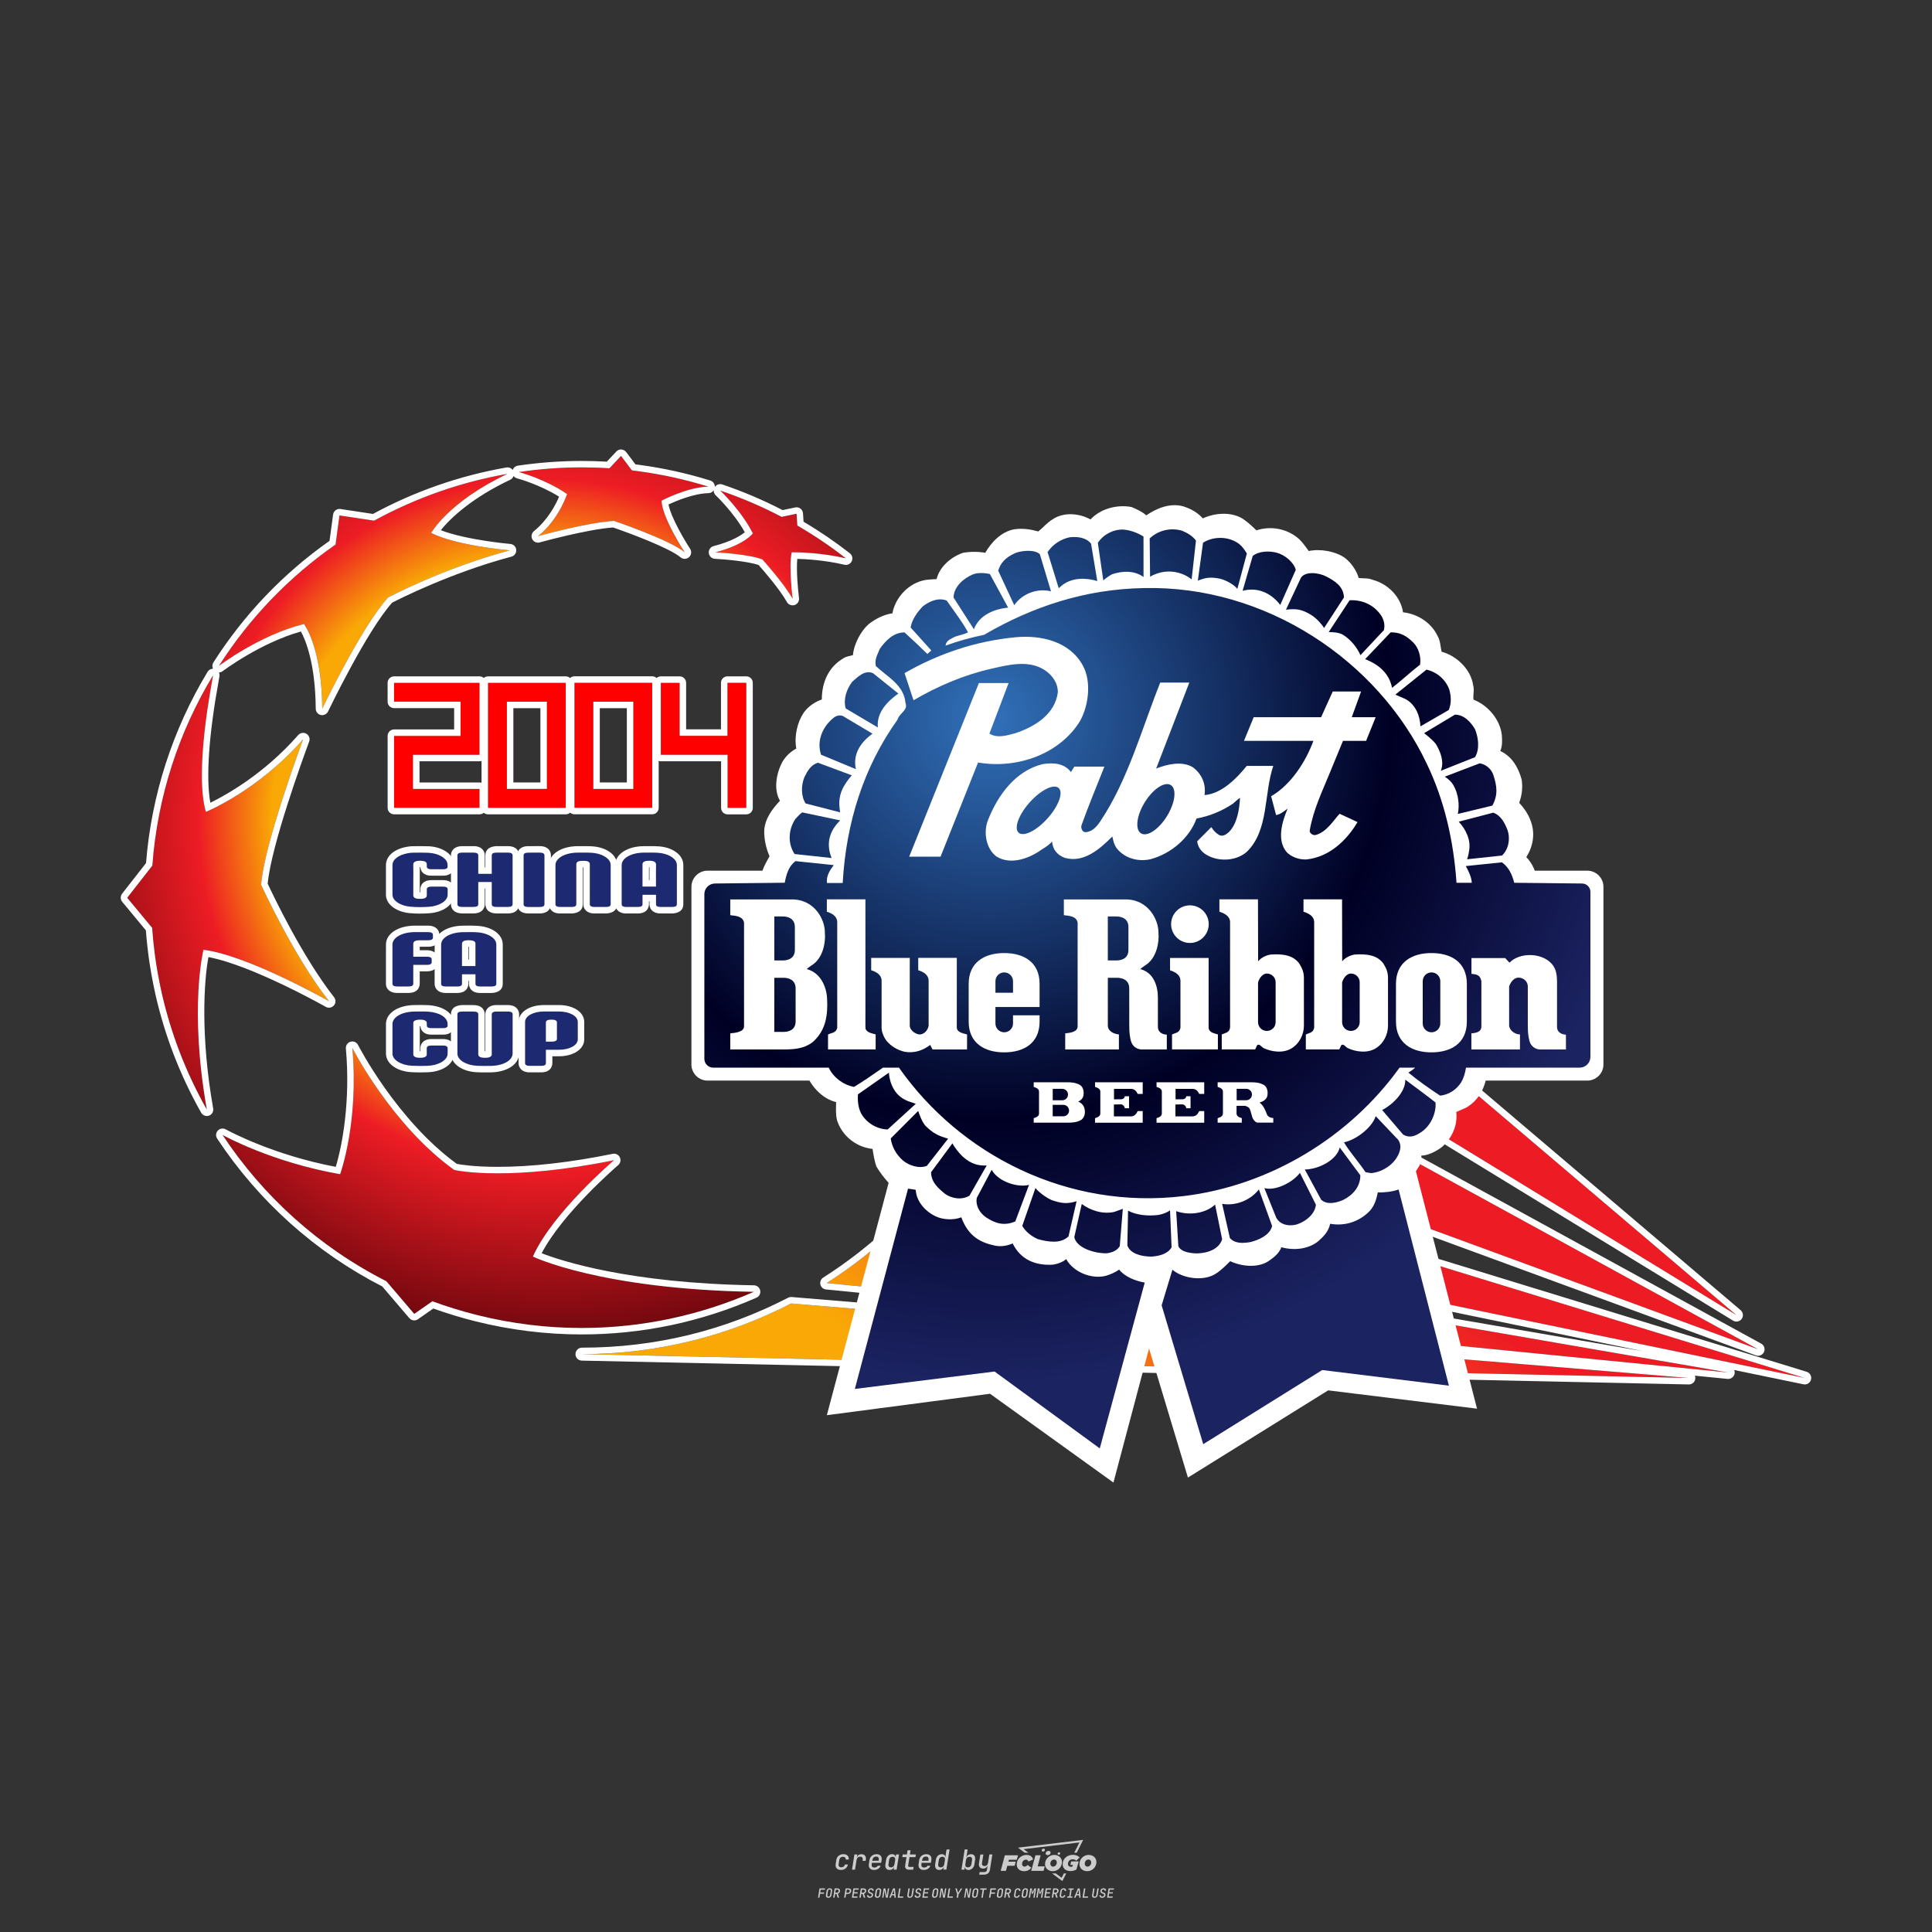 <?xml version="1.0" encoding="utf-8"?>
<!-- Created by @FCLOGO 2023-12-14 GMT+8 22:32:15 . https://fclogo.top/ -->
<!-- FOR PERSONAL USE ONLY NOT FOR COMMERCIAL USE -->
<svg version="1.1" xmlns="http://www.w3.org/2000/svg" xmlns:xlink="http://www.w3.org/1999/xlink" x="0px" y="0px"
	 viewBox="0 0 800 800" style="enable-background:new 0 0 800 800;" xml:space="preserve">
<rect x="0" y="0" width="800" height="800" fill="#333333" stroke="none"/>
<style type="text/css">
	.st0{fill:#CCCCCC;}
	.st1{fill:url(#SVGID_1_);}
	.st2{fill:#FFFFFF;}
	.st3{fill:url(#SVGID_00000077292724555795361540000013516987267138879408_);}
	.st4{fill:url(#SVGID_00000049911123165905959820000009852824837102249863_);}
	.st5{fill-rule:evenodd;clip-rule:evenodd;fill:#FFFFFF;}
	.st6{fill:#1D2A72;}
	.st7{fill:#FF0000;}
</style>
<path class="st0" d="M348.22,774.3c-0.79,0-1.38-0.22-1.77-0.65c-0.39-0.44-0.53-1.03-0.41-1.79l0.25-1.65
	c0.12-0.75,0.45-1.35,0.98-1.78c0.53-0.44,1.19-0.65,1.98-0.65c0.76,0,1.33,0.2,1.72,0.6c0.39,0.4,0.55,0.94,0.47,1.62h-1.24
	c0.03-0.36-0.06-0.64-0.26-0.84c-0.2-0.2-0.5-0.3-0.89-0.3c-0.42,0-0.76,0.12-1.03,0.35c-0.27,0.23-0.43,0.56-0.5,0.99l-0.26,1.66
	c-0.07,0.44-0.01,0.77,0.19,1c0.19,0.23,0.5,0.35,0.92,0.35c0.39,0,0.72-0.1,0.98-0.3c0.26-0.2,0.44-0.48,0.52-0.85h1.24
	c-0.14,0.69-0.47,1.23-0.99,1.63C349.61,774.1,348.97,774.3,348.22,774.3z M352.8,774.19l1-6.29h1.19l-0.19,1.19
	c0.34-0.87,0.97-1.3,1.91-1.3c0.67,0,1.17,0.21,1.49,0.62c0.32,0.42,0.43,0.99,0.31,1.71l-0.07,0.42h-1.27l0.06-0.32
	c0.07-0.45,0.01-0.8-0.17-1.04c-0.18-0.24-0.48-0.36-0.88-0.36c-0.4,0-0.74,0.12-1.01,0.37c-0.27,0.24-0.43,0.59-0.5,1.03
	l-0.63,3.97H352.8z M361.91,774.3c-0.77,0-1.35-0.22-1.73-0.67c-0.38-0.45-0.51-1.04-0.4-1.77l0.25-1.65
	c0.08-0.49,0.26-0.92,0.52-1.28c0.26-0.37,0.6-0.65,1.01-0.85c0.41-0.2,0.87-0.3,1.38-0.3c0.77,0,1.35,0.22,1.73,0.67
	c0.39,0.45,0.52,1.04,0.39,1.77l-0.17,1.12h-3.85l-0.09,0.53c-0.15,0.95,0.22,1.43,1.11,1.43c0.72,0,1.17-0.25,1.37-0.74h1.22
	c-0.17,0.53-0.5,0.96-1.01,1.28C363.16,774.14,362.58,774.3,361.91,774.3z M361.23,770.22l-0.05,0.29l2.65-0.01l0.05-0.29
	c0.07-0.47,0.01-0.82-0.17-1.07c-0.18-0.25-0.49-0.37-0.92-0.37c-0.44,0-0.8,0.13-1.06,0.38
	C361.48,769.39,361.31,769.75,361.23,770.22z M368.33,774.3c-0.63,0-1.1-0.21-1.41-0.64c-0.31-0.42-0.4-1-0.27-1.73l0.27-1.77
	c0.11-0.73,0.39-1.31,0.84-1.74c0.44-0.43,0.98-0.64,1.61-0.64c0.47,0,0.83,0.12,1.09,0.35c0.26,0.24,0.39,0.56,0.38,0.96h0.02
	l0.17-1.2h1.24l-1,6.29h-1.22l0.19-1.2h-0.02c-0.12,0.41-0.35,0.73-0.69,0.97C369.2,774.18,368.8,774.3,368.33,774.3z
	 M368.93,773.23c0.39,0,0.72-0.12,0.98-0.36c0.26-0.24,0.43-0.57,0.5-1.01l0.25-1.65c0.07-0.43,0.01-0.76-0.18-1
	c-0.19-0.24-0.47-0.36-0.86-0.36c-0.4,0-0.72,0.12-0.98,0.35c-0.26,0.24-0.42,0.57-0.49,1.01l-0.25,1.65
	c-0.07,0.44-0.01,0.78,0.17,1.01C368.24,773.11,368.53,773.23,368.93,773.23z M376.35,774.19c-0.57,0-0.99-0.16-1.26-0.47
	c-0.27-0.31-0.36-0.75-0.27-1.32l0.54-3.39h-1.74l0.17-1.12h1.74l0.27-1.72h1.24l-0.27,1.72h2.47l-0.18,1.12h-2.46l-0.54,3.39
	c-0.08,0.44,0.1,0.66,0.53,0.66h1.72l-0.17,1.12H376.35z M382.5,774.3c-0.77,0-1.35-0.22-1.73-0.67c-0.38-0.45-0.52-1.04-0.4-1.77
	l0.25-1.65c0.08-0.49,0.26-0.92,0.52-1.28c0.26-0.37,0.6-0.65,1.01-0.85c0.41-0.2,0.87-0.3,1.38-0.3c0.77,0,1.35,0.22,1.73,0.67
	c0.39,0.45,0.52,1.04,0.39,1.77l-0.17,1.12h-3.85l-0.09,0.53c-0.15,0.95,0.22,1.43,1.11,1.43c0.72,0,1.17-0.25,1.37-0.74h1.22
	c-0.17,0.53-0.5,0.96-1.01,1.28C383.76,774.14,383.18,774.3,382.5,774.3z M381.83,770.22l-0.05,0.29l2.65-0.01l0.05-0.29
	c0.07-0.47,0.01-0.82-0.17-1.07c-0.18-0.25-0.49-0.37-0.92-0.37c-0.44,0-0.8,0.13-1.06,0.38
	C382.08,769.39,381.91,769.75,381.83,770.22z M388.92,774.3c-0.63,0-1.1-0.21-1.4-0.64c-0.3-0.42-0.39-1-0.28-1.73l0.27-1.77
	c0.11-0.73,0.39-1.31,0.84-1.74c0.44-0.43,0.98-0.64,1.61-0.64c0.47,0,0.83,0.12,1.09,0.35c0.26,0.24,0.39,0.56,0.38,0.96h0.02
	l0.21-1.47l0.3-1.8h1.24l-1.33,8.35h-1.22l0.19-1.2h-0.02c-0.12,0.41-0.35,0.73-0.69,0.97C389.8,774.18,389.4,774.3,388.92,774.3z
	 M389.53,773.23c0.39,0,0.72-0.12,0.98-0.36c0.26-0.24,0.43-0.57,0.5-1.01l0.25-1.65c0.08-0.43,0.02-0.76-0.17-1
	c-0.19-0.24-0.48-0.36-0.87-0.36c-0.4,0-0.72,0.12-0.98,0.35c-0.26,0.24-0.42,0.57-0.49,1.01l-0.25,1.65
	c-0.08,0.44-0.02,0.78,0.16,1.01C388.83,773.11,389.13,773.23,389.53,773.23z M401.02,774.3c-0.47,0-0.84-0.12-1.1-0.35
	c-0.26-0.23-0.39-0.56-0.38-0.97h-0.01l-0.19,1.2h-1.22l1.33-8.35h1.24l-0.29,1.8l-0.27,1.47h0.05c0.12-0.41,0.35-0.73,0.69-0.97
	c0.34-0.23,0.74-0.35,1.21-0.35c0.63,0,1.1,0.21,1.4,0.64c0.3,0.43,0.39,1.01,0.28,1.74l-0.27,1.77c-0.11,0.73-0.39,1.31-0.84,1.73
	C402.18,774.09,401.64,774.3,401.02,774.3z M400.77,773.23c0.4,0,0.72-0.12,0.98-0.35c0.26-0.23,0.42-0.57,0.5-1.01l0.25-1.65
	c0.07-0.43,0.01-0.77-0.17-1.01c-0.18-0.24-0.47-0.35-0.87-0.35c-0.39,0-0.72,0.12-0.98,0.36c-0.26,0.24-0.43,0.57-0.5,1l-0.25,1.65
	c-0.07,0.44-0.01,0.77,0.17,1.01C400.08,773.11,400.37,773.23,400.77,773.23z M405.47,776.25l0.17-1.06h1.93
	c0.64,0,1.01-0.3,1.1-0.9l0.1-0.67l0.21-1.19h-0.03c-0.12,0.42-0.35,0.74-0.68,0.97c-0.33,0.23-0.73,0.34-1.2,0.34
	c-0.63,0-1.09-0.2-1.4-0.6c-0.31-0.4-0.41-0.94-0.3-1.63l0.58-3.6h1.24l-0.56,3.48c-0.06,0.41,0,0.73,0.18,0.96
	c0.18,0.23,0.47,0.34,0.85,0.34c0.39,0,0.72-0.12,0.98-0.37c0.27-0.24,0.43-0.58,0.49-1.02l0.54-3.4h1.24l-1.01,6.41
	c-0.1,0.6-0.37,1.08-0.81,1.42c-0.44,0.35-1,0.52-1.67,0.52H405.47z M417.79,770.09h3.22l0.54-1.85h-5.47l-1.71,6.44h2.15l0.59-2.1
	h3.03l0.44-1.71h-3.03L417.79,770.09z M424.23,772.92c-0.59,0-1.02-0.39-1.02-1.12c0-0.88,0.63-1.76,1.61-1.76
	c0.49,0,0.88,0.24,1.02,0.78l1.95-0.83c-0.29-1.17-1.27-1.9-2.64-1.9c-2.78,0-4.15,2.15-4.15,3.9c0,1.76,1.27,2.83,3.07,2.83
	c1.37,0,2.34-0.59,2.98-1.42l-1.51-1.17C425.16,772.67,424.72,772.92,424.23,772.92z M430.91,768.23h-2.15l-1.76,6.44h5.12
	l0.49-1.85h-2.93L430.91,768.23z M439.75,771.01c0-1.66-1.32-2.93-3.22-2.93c-2.2,0-3.81,1.81-3.81,3.81c0,1.66,1.32,2.93,3.22,2.93
	C438.14,774.82,439.75,773.01,439.75,771.01z M434.92,771.7c0-0.83,0.59-1.71,1.51-1.71c0.78,0,1.17,0.54,1.17,1.22
	c0,0.83-0.59,1.71-1.51,1.71C435.31,772.92,434.92,772.38,434.92,771.7z M443.21,772.23h1.07l-0.2,0.68
	c-0.15,0.05-0.34,0.1-0.59,0.1c-0.68,0-1.27-0.39-1.27-1.22c0-1.02,0.73-1.9,1.95-1.9c0.59,0,1.12,0.24,1.51,0.59l1.37-1.37
	c-0.44-0.54-1.51-1.07-2.73-1.07c-2.59,0-4.29,1.76-4.29,3.86c0,2.05,1.61,2.88,3.22,2.88c0.93,0,1.85-0.29,2.49-0.68l0.93-3.32
	h-3.12L443.21,772.23z M450.78,768.08c-2.2,0-3.81,1.81-3.81,3.81c0,1.66,1.32,2.93,3.22,2.93c2.2,0,3.81-1.81,3.81-3.81
	C454,769.35,452.68,768.08,450.78,768.08z M450.34,772.92c-0.78,0-1.17-0.54-1.17-1.22c0-0.83,0.59-1.71,1.51-1.71
	c0.78,0,1.17,0.54,1.17,1.22C451.85,772.04,451.27,772.92,450.34,772.92z M437.94,767.5c-0.05,0.29,0.1,0.49,0.44,0.49
	s0.54-0.2,0.63-0.49c0.05-0.24-0.1-0.49-0.44-0.49C438.24,767.01,437.99,767.25,437.94,767.5z M432.13,765.5
	c-0.44,0-0.73,0.24-0.78,0.59c-0.05,0.34,0.1,0.59,0.54,0.59s0.73-0.24,0.78-0.59C432.77,765.74,432.57,765.5,432.13,765.5z
	 M433.01,767.3c-0.1,0.54,0.15,0.88,0.83,0.88c0.63,0,1.07-0.39,1.17-0.88s-0.15-0.88-0.83-0.88
	C433.5,766.43,433.11,766.82,433.01,767.3z M439.6,777.55l-2.44-1.81h-1.51l4.25,3.17l1.61-3.17h-0.98L439.6,777.55z M425.84,767.16
	l-2-1.46l23.13-2.78l-2.15,4.25h1.02l2.68-5.32l-26.99,3.22l2.78,2.1H425.84z M338.72,785.79l0.61-3.83h2.32l-0.08,0.52h-1.76
	l-0.18,1.14h1.63l-0.08,0.52h-1.62l-0.26,1.64H338.72z M342.97,785.84c-0.36,0-0.62-0.1-0.8-0.3c-0.17-0.2-0.23-0.47-0.18-0.82
	l0.27-1.7c0.06-0.34,0.2-0.61,0.44-0.82c0.24-0.2,0.54-0.3,0.89-0.3c0.36,0,0.62,0.1,0.8,0.3c0.17,0.2,0.24,0.47,0.18,0.81
	l-0.27,1.71c-0.06,0.34-0.2,0.62-0.44,0.82C343.63,785.74,343.33,785.84,342.97,785.84z M343.05,785.33c0.19,0,0.35-0.05,0.47-0.16
	c0.12-0.11,0.19-0.26,0.23-0.46l0.27-1.7c0.03-0.2,0.01-0.35-0.08-0.46c-0.08-0.11-0.22-0.16-0.41-0.16s-0.35,0.05-0.46,0.16
	c-0.12,0.1-0.19,0.26-0.22,0.46l-0.27,1.7c-0.03,0.2-0.01,0.35,0.08,0.46C342.72,785.28,342.86,785.33,343.05,785.33z M345,785.79
	l0.61-3.83h1.2c0.24,0,0.44,0.05,0.6,0.14c0.16,0.09,0.28,0.22,0.36,0.39c0.07,0.17,0.09,0.37,0.05,0.59
	c-0.04,0.26-0.14,0.48-0.3,0.67c-0.16,0.19-0.37,0.32-0.6,0.39l0.54,1.64h-0.62l-0.48-1.57h-0.54l-0.25,1.57H345z M345.89,783.71
	h0.64c0.19,0,0.35-0.06,0.48-0.17c0.13-0.11,0.21-0.26,0.24-0.45c0.03-0.19,0-0.35-0.09-0.46c-0.09-0.11-0.24-0.17-0.43-0.17h-0.64
	L345.89,783.71z M349.54,785.79l0.61-3.83h1.25c0.37,0,0.65,0.1,0.84,0.31c0.19,0.21,0.26,0.49,0.2,0.84
	c-0.04,0.23-0.12,0.44-0.25,0.61s-0.29,0.31-0.49,0.4c-0.2,0.09-0.42,0.14-0.66,0.14h-0.69l-0.24,1.52H349.54z M350.43,783.75h0.69
	c0.19,0,0.36-0.06,0.49-0.18c0.14-0.12,0.22-0.27,0.25-0.47c0.03-0.2,0-0.35-0.1-0.47c-0.1-0.12-0.25-0.18-0.44-0.18h-0.69
	L350.43,783.75z M352.75,785.79l0.61-3.83h2.25l-0.08,0.5h-1.7l-0.17,1.09h1.51l-0.08,0.5h-1.51l-0.19,1.24h1.69l-0.08,0.5H352.75z
	 M355.84,785.79l0.61-3.83h1.2c0.24,0,0.44,0.05,0.6,0.14c0.16,0.09,0.28,0.22,0.36,0.39c0.07,0.17,0.09,0.37,0.05,0.59
	c-0.04,0.26-0.14,0.48-0.3,0.67c-0.16,0.19-0.37,0.32-0.6,0.39l0.54,1.64h-0.62l-0.48-1.57h-0.54l-0.25,1.57H355.84z M356.74,783.71
	h0.64c0.19,0,0.35-0.06,0.48-0.17c0.13-0.11,0.21-0.26,0.24-0.45c0.03-0.19,0-0.35-0.09-0.46c-0.09-0.11-0.24-0.17-0.43-0.17h-0.64
	L356.74,783.71z M360.13,785.84c-0.39,0-0.67-0.1-0.87-0.29c-0.19-0.19-0.26-0.45-0.22-0.78h0.57c-0.03,0.17,0.01,0.31,0.12,0.41
	c0.11,0.1,0.27,0.15,0.48,0.15c0.2,0,0.37-0.05,0.5-0.15c0.13-0.1,0.21-0.23,0.24-0.4c0.02-0.15,0-0.28-0.06-0.39
	c-0.06-0.11-0.16-0.18-0.29-0.22l-0.46-0.14c-0.27-0.08-0.46-0.22-0.59-0.41c-0.13-0.19-0.17-0.42-0.13-0.68
	c0.04-0.21,0.11-0.39,0.23-0.55c0.12-0.16,0.27-0.28,0.46-0.37c0.19-0.09,0.4-0.13,0.64-0.13c0.35,0,0.62,0.1,0.8,0.29
	c0.18,0.19,0.25,0.44,0.2,0.76h-0.57c0.03-0.17,0-0.3-0.09-0.4c-0.09-0.1-0.23-0.14-0.42-0.14c-0.19,0-0.34,0.04-0.46,0.13
	c-0.12,0.09-0.19,0.21-0.21,0.38c-0.02,0.15-0.01,0.28,0.05,0.39c0.06,0.11,0.16,0.18,0.29,0.22l0.47,0.15
	c0.26,0.08,0.46,0.22,0.58,0.41c0.12,0.19,0.17,0.42,0.12,0.69c-0.04,0.22-0.12,0.41-0.24,0.57c-0.13,0.16-0.29,0.29-0.49,0.38
	C360.6,785.79,360.38,785.84,360.13,785.84z M363.27,785.84c-0.36,0-0.62-0.1-0.8-0.3c-0.17-0.2-0.23-0.47-0.18-0.82l0.27-1.7
	c0.06-0.34,0.2-0.61,0.44-0.82c0.24-0.2,0.54-0.3,0.89-0.3c0.36,0,0.62,0.1,0.8,0.3c0.17,0.2,0.24,0.47,0.18,0.81l-0.27,1.71
	c-0.06,0.34-0.2,0.62-0.44,0.82C363.92,785.74,363.62,785.84,363.27,785.84z M363.34,785.33c0.19,0,0.35-0.05,0.47-0.16
	c0.12-0.11,0.19-0.26,0.23-0.46l0.27-1.7c0.03-0.2,0.01-0.35-0.08-0.46c-0.08-0.11-0.22-0.16-0.41-0.16c-0.19,0-0.35,0.05-0.46,0.16
	c-0.12,0.1-0.19,0.26-0.22,0.46l-0.27,1.7c-0.03,0.2-0.01,0.35,0.08,0.46C363.02,785.28,363.15,785.33,363.34,785.33z
	 M365.28,785.79l0.61-3.83h0.71l0.62,3.19c0.01-0.1,0.02-0.22,0.03-0.36c0.01-0.14,0.03-0.29,0.04-0.44
	c0.02-0.15,0.04-0.29,0.06-0.41l0.31-1.98h0.52l-0.61,3.83h-0.71l-0.61-3.19c-0.01,0.09-0.02,0.21-0.03,0.34s-0.03,0.28-0.04,0.42
	c-0.02,0.15-0.04,0.28-0.06,0.41l-0.31,2.01H365.28z M368.23,785.79l1.59-3.83h0.75l0.37,3.83h-0.56l-0.07-0.97h-1.09l-0.39,0.97
	H368.23z M369.39,784.34h0.87l-0.09-1.1c-0.02-0.2-0.03-0.37-0.04-0.51c-0.01-0.14-0.01-0.24-0.01-0.3c-0.02,0.06-0.05,0.16-0.1,0.3
	c-0.05,0.14-0.11,0.31-0.19,0.5L369.39,784.34z M371.72,785.79l0.61-3.83h0.57l-0.52,3.31h1.67l-0.08,0.52H371.72z M376.68,785.84
	c-0.37,0-0.63-0.1-0.8-0.3c-0.17-0.2-0.22-0.48-0.17-0.82l0.44-2.76h0.57l-0.44,2.76c-0.03,0.2-0.01,0.35,0.07,0.46
	c0.08,0.11,0.21,0.17,0.41,0.17c0.19,0,0.35-0.06,0.46-0.17c0.12-0.11,0.19-0.27,0.22-0.46l0.44-2.76h0.57l-0.44,2.76
	c-0.06,0.35-0.2,0.62-0.43,0.82C377.35,785.74,377.05,785.84,376.68,785.84z M379.84,785.84c-0.39,0-0.67-0.1-0.87-0.29
	c-0.19-0.19-0.26-0.45-0.22-0.78h0.57c-0.03,0.17,0.01,0.31,0.12,0.41c0.11,0.1,0.27,0.15,0.48,0.15c0.2,0,0.37-0.05,0.5-0.15
	c0.13-0.1,0.21-0.23,0.24-0.4c0.02-0.15,0-0.28-0.06-0.39c-0.06-0.11-0.16-0.18-0.29-0.22l-0.46-0.14
	c-0.27-0.08-0.46-0.22-0.59-0.41c-0.13-0.19-0.17-0.42-0.13-0.68c0.04-0.21,0.11-0.39,0.23-0.55s0.27-0.28,0.46-0.37
	c0.19-0.09,0.4-0.13,0.64-0.13c0.35,0,0.62,0.1,0.8,0.29c0.18,0.19,0.25,0.44,0.2,0.76h-0.57c0.03-0.17,0-0.3-0.09-0.4
	c-0.09-0.1-0.23-0.14-0.42-0.14c-0.19,0-0.34,0.04-0.46,0.13c-0.12,0.09-0.19,0.21-0.21,0.38c-0.02,0.15-0.01,0.28,0.05,0.39
	c0.06,0.11,0.16,0.18,0.29,0.22l0.47,0.15c0.26,0.08,0.46,0.22,0.58,0.41c0.12,0.19,0.17,0.42,0.12,0.69
	c-0.04,0.22-0.12,0.41-0.24,0.57c-0.13,0.16-0.29,0.29-0.49,0.38C380.31,785.79,380.09,785.84,379.84,785.84z M381.91,785.79
	l0.61-3.83h2.25l-0.08,0.5h-1.7l-0.17,1.09h1.51l-0.08,0.5h-1.51l-0.19,1.24h1.69l-0.08,0.5H381.91z M386.94,785.84
	c-0.36,0-0.62-0.1-0.8-0.3c-0.17-0.2-0.23-0.47-0.18-0.82l0.27-1.7c0.06-0.34,0.2-0.61,0.44-0.82c0.24-0.2,0.54-0.3,0.89-0.3
	c0.36,0,0.62,0.1,0.8,0.3c0.17,0.2,0.24,0.47,0.18,0.81l-0.27,1.71c-0.06,0.34-0.2,0.62-0.44,0.82
	C387.6,785.74,387.3,785.84,386.94,785.84z M387.02,785.33c0.19,0,0.35-0.05,0.47-0.16c0.12-0.11,0.19-0.26,0.23-0.46l0.27-1.7
	c0.03-0.2,0.01-0.35-0.08-0.46c-0.08-0.11-0.22-0.16-0.41-0.16c-0.19,0-0.35,0.05-0.46,0.16c-0.12,0.1-0.19,0.26-0.22,0.46
	l-0.27,1.7c-0.03,0.2-0.01,0.35,0.08,0.46C386.7,785.28,386.83,785.33,387.02,785.33z M388.95,785.79l0.61-3.83h0.71l0.62,3.19
	c0.01-0.1,0.02-0.22,0.03-0.36c0.01-0.14,0.03-0.29,0.04-0.44c0.02-0.15,0.04-0.29,0.06-0.41l0.31-1.98h0.52l-0.61,3.83h-0.71
	l-0.61-3.19c-0.01,0.09-0.02,0.21-0.03,0.34c-0.01,0.13-0.03,0.28-0.04,0.42c-0.02,0.15-0.04,0.28-0.06,0.41l-0.31,2.01H388.95z
	 M392.25,785.79l0.61-3.83h0.57l-0.52,3.31h1.67l-0.08,0.52H392.25z M396.12,785.79l0.22-1.41l-0.75-2.42h0.58l0.45,1.45
	c0.03,0.09,0.05,0.18,0.07,0.27c0.02,0.08,0.03,0.15,0.03,0.19c0.02-0.04,0.05-0.1,0.09-0.19c0.04-0.08,0.09-0.17,0.14-0.27
	l0.9-1.45h0.6l-1.53,2.42l-0.22,1.41H396.12z M399.22,785.79l0.61-3.83h0.71l0.62,3.19c0.01-0.1,0.02-0.22,0.03-0.36
	c0.01-0.14,0.03-0.29,0.04-0.44c0.02-0.15,0.04-0.29,0.06-0.41l0.31-1.98h0.52l-0.61,3.83h-0.71l-0.61-3.19
	c-0.01,0.09-0.02,0.21-0.03,0.34c-0.01,0.13-0.03,0.28-0.04,0.42c-0.02,0.15-0.04,0.28-0.06,0.41l-0.31,2.01H399.22z M403.51,785.84
	c-0.36,0-0.62-0.1-0.8-0.3c-0.18-0.2-0.23-0.47-0.18-0.82l0.27-1.7c0.06-0.34,0.2-0.61,0.44-0.82c0.24-0.2,0.54-0.3,0.89-0.3
	c0.36,0,0.62,0.1,0.8,0.3c0.17,0.2,0.24,0.47,0.18,0.81l-0.27,1.71c-0.06,0.34-0.2,0.62-0.44,0.82
	C404.16,785.74,403.86,785.84,403.51,785.84z M403.58,785.33c0.19,0,0.35-0.05,0.47-0.16c0.12-0.11,0.19-0.26,0.23-0.46l0.27-1.7
	c0.03-0.2,0.01-0.35-0.08-0.46c-0.08-0.11-0.22-0.16-0.41-0.16c-0.19,0-0.35,0.05-0.46,0.16c-0.12,0.1-0.19,0.26-0.22,0.46
	l-0.27,1.7c-0.03,0.2-0.01,0.35,0.08,0.46C403.26,785.28,403.4,785.33,403.58,785.33z M406.38,785.79l0.52-3.31h-1.02l0.08-0.52
	h2.62l-0.08,0.52h-1.03l-0.52,3.31H406.38z M409.52,785.79l0.61-3.83h2.32l-0.08,0.52h-1.76l-0.18,1.14h1.63l-0.08,0.52h-1.62
	l-0.26,1.64H409.52z M413.77,785.84c-0.36,0-0.62-0.1-0.8-0.3c-0.18-0.2-0.23-0.47-0.18-0.82l0.27-1.7c0.06-0.34,0.2-0.61,0.44-0.82
	c0.24-0.2,0.54-0.3,0.89-0.3c0.36,0,0.62,0.1,0.8,0.3c0.17,0.2,0.24,0.47,0.18,0.81l-0.27,1.71c-0.06,0.34-0.2,0.62-0.44,0.82
	C414.42,785.74,414.13,785.84,413.77,785.84z M413.85,785.33c0.19,0,0.35-0.05,0.47-0.16c0.12-0.11,0.19-0.26,0.23-0.46l0.27-1.7
	c0.03-0.2,0.01-0.35-0.08-0.46c-0.08-0.11-0.22-0.16-0.41-0.16c-0.19,0-0.35,0.05-0.46,0.16c-0.12,0.1-0.19,0.26-0.22,0.46
	l-0.27,1.7c-0.03,0.2-0.01,0.35,0.08,0.46C413.52,785.28,413.66,785.33,413.85,785.33z M415.8,785.79l0.61-3.83h1.2
	c0.24,0,0.44,0.05,0.6,0.14c0.16,0.09,0.28,0.22,0.36,0.39c0.07,0.17,0.09,0.37,0.05,0.59c-0.04,0.26-0.14,0.48-0.3,0.67
	c-0.16,0.19-0.37,0.32-0.6,0.39l0.54,1.64h-0.62l-0.48-1.57h-0.54l-0.25,1.57H415.8z M416.69,783.71h0.64
	c0.19,0,0.35-0.06,0.48-0.17c0.13-0.11,0.21-0.26,0.24-0.45c0.03-0.19,0-0.35-0.09-0.46c-0.09-0.11-0.24-0.17-0.43-0.17h-0.64
	L416.69,783.71z M420.91,785.84c-0.36,0-0.63-0.1-0.81-0.3c-0.18-0.2-0.24-0.47-0.19-0.82l0.27-1.7c0.06-0.35,0.21-0.62,0.45-0.82
	s0.55-0.3,0.91-0.3c0.36,0,0.63,0.1,0.81,0.3c0.18,0.2,0.24,0.47,0.19,0.82h-0.57c0.03-0.2,0-0.35-0.09-0.46
	c-0.09-0.11-0.23-0.16-0.42-0.16c-0.19,0-0.35,0.05-0.48,0.16c-0.12,0.1-0.2,0.26-0.23,0.45l-0.27,1.71c-0.03,0.2,0,0.35,0.09,0.46
	c0.09,0.11,0.23,0.16,0.42,0.16c0.19,0,0.35-0.05,0.47-0.16c0.12-0.11,0.2-0.26,0.23-0.46h0.57c-0.03,0.23-0.11,0.43-0.24,0.59
	c-0.12,0.17-0.28,0.3-0.47,0.39C421.36,785.79,421.14,785.84,420.91,785.84z M424.03,785.84c-0.36,0-0.62-0.1-0.8-0.3
	c-0.18-0.2-0.23-0.47-0.18-0.82l0.27-1.7c0.06-0.34,0.2-0.61,0.44-0.82c0.24-0.2,0.54-0.3,0.89-0.3c0.36,0,0.62,0.1,0.8,0.3
	c0.17,0.2,0.24,0.47,0.18,0.81l-0.27,1.71c-0.06,0.34-0.2,0.62-0.44,0.82C424.69,785.74,424.39,785.84,424.03,785.84z
	 M424.11,785.33c0.19,0,0.35-0.05,0.47-0.16c0.12-0.11,0.19-0.26,0.23-0.46l0.27-1.7c0.03-0.2,0.01-0.35-0.08-0.46
	c-0.08-0.11-0.22-0.16-0.41-0.16c-0.19,0-0.35,0.05-0.46,0.16c-0.12,0.1-0.19,0.26-0.22,0.46l-0.27,1.7
	c-0.03,0.2-0.01,0.35,0.08,0.46C423.79,785.28,423.92,785.33,424.11,785.33z M425.97,785.79l0.61-3.83h0.69l0.18,1.23
	c0.02,0.12,0.04,0.23,0.05,0.33c0.01,0.1,0.02,0.18,0.03,0.24c0.02-0.06,0.05-0.14,0.09-0.24c0.04-0.11,0.09-0.22,0.15-0.34
	l0.57-1.22h0.71l-0.61,3.83h-0.54l0.2-1.29c0.02-0.17,0.06-0.35,0.1-0.55c0.04-0.2,0.09-0.4,0.14-0.61c0.05-0.2,0.1-0.4,0.14-0.59
	c0.05-0.19,0.09-0.35,0.13-0.49l-0.86,1.86h-0.55l-0.28-1.86c0,0.14-0.01,0.29-0.02,0.47c-0.01,0.18-0.02,0.37-0.04,0.57
	c-0.02,0.2-0.04,0.41-0.06,0.61c-0.02,0.2-0.05,0.4-0.08,0.57l-0.2,1.29H425.97z M429.11,785.79l0.61-3.83h0.69l0.18,1.23
	c0.02,0.12,0.04,0.23,0.05,0.33c0.01,0.1,0.02,0.18,0.03,0.24c0.02-0.06,0.05-0.14,0.09-0.24c0.04-0.11,0.09-0.22,0.15-0.34
	l0.57-1.22h0.71l-0.61,3.83h-0.54l0.2-1.29c0.02-0.17,0.06-0.35,0.1-0.55c0.04-0.2,0.09-0.4,0.14-0.61c0.05-0.2,0.1-0.4,0.14-0.59
	c0.05-0.19,0.09-0.35,0.13-0.49l-0.86,1.86h-0.55l-0.28-1.86c0,0.14-0.01,0.29-0.02,0.47c-0.01,0.18-0.02,0.37-0.04,0.57
	c-0.02,0.2-0.04,0.41-0.06,0.61c-0.02,0.2-0.05,0.4-0.08,0.57l-0.2,1.29H429.11z M432.41,785.79l0.61-3.83h2.25l-0.08,0.5h-1.7
	l-0.17,1.09h1.51l-0.08,0.5h-1.51l-0.19,1.24h1.69l-0.08,0.5H432.41z M435.51,785.79l0.61-3.83h1.2c0.24,0,0.44,0.05,0.6,0.14
	c0.16,0.09,0.28,0.22,0.36,0.39c0.07,0.17,0.09,0.37,0.05,0.59c-0.04,0.26-0.14,0.48-0.3,0.67c-0.16,0.19-0.37,0.32-0.6,0.39
	l0.54,1.64h-0.62l-0.48-1.57h-0.54l-0.25,1.57H435.51z M436.4,783.71h0.64c0.19,0,0.35-0.06,0.48-0.17
	c0.13-0.11,0.21-0.26,0.24-0.45c0.03-0.19,0-0.35-0.09-0.46c-0.09-0.11-0.24-0.17-0.43-0.17h-0.64L436.4,783.71z M439.8,785.84
	c-0.36,0-0.63-0.1-0.81-0.3c-0.18-0.2-0.24-0.47-0.19-0.82l0.27-1.7c0.06-0.35,0.21-0.62,0.45-0.82s0.55-0.3,0.91-0.3
	c0.36,0,0.63,0.1,0.81,0.3c0.18,0.2,0.24,0.47,0.19,0.82h-0.57c0.03-0.2,0-0.35-0.09-0.46c-0.09-0.11-0.23-0.16-0.42-0.16
	c-0.19,0-0.35,0.05-0.47,0.16c-0.12,0.1-0.2,0.26-0.23,0.45l-0.27,1.71c-0.03,0.2,0,0.35,0.09,0.46c0.09,0.11,0.23,0.16,0.42,0.16
	s0.35-0.05,0.47-0.16c0.12-0.11,0.2-0.26,0.23-0.46h0.57c-0.03,0.23-0.11,0.43-0.24,0.59c-0.12,0.17-0.28,0.3-0.47,0.39
	C440.25,785.79,440.04,785.84,439.8,785.84z M441.88,785.79l0.08-0.5h0.78l0.45-2.82h-0.78l0.08-0.5h2.13l-0.08,0.5h-0.78
	l-0.45,2.82h0.78l-0.08,0.5H441.88z M444.74,785.79l1.59-3.83h0.75l0.37,3.83h-0.56l-0.07-0.97h-1.09l-0.39,0.97H444.74z
	 M445.9,784.34h0.87l-0.09-1.1c-0.02-0.2-0.03-0.37-0.04-0.51c-0.01-0.14-0.01-0.24-0.01-0.3c-0.02,0.06-0.05,0.16-0.1,0.3
	c-0.05,0.14-0.11,0.31-0.19,0.5L445.9,784.34z M448.24,785.79l0.61-3.83h0.57l-0.52,3.31h1.67l-0.08,0.52H448.24z M453.19,785.84
	c-0.37,0-0.63-0.1-0.8-0.3c-0.17-0.2-0.22-0.48-0.17-0.82l0.44-2.76h0.57l-0.44,2.76c-0.03,0.2-0.01,0.35,0.07,0.46
	c0.08,0.11,0.21,0.17,0.41,0.17c0.19,0,0.35-0.06,0.46-0.17c0.12-0.11,0.19-0.27,0.22-0.46l0.44-2.76h0.57l-0.44,2.76
	c-0.06,0.35-0.2,0.62-0.43,0.82C453.86,785.74,453.56,785.84,453.19,785.84z M456.36,785.84c-0.39,0-0.67-0.1-0.87-0.29
	c-0.19-0.19-0.26-0.45-0.22-0.78h0.57c-0.03,0.17,0.01,0.31,0.12,0.41c0.11,0.1,0.27,0.15,0.48,0.15c0.2,0,0.37-0.05,0.5-0.15
	s0.21-0.23,0.24-0.4c0.02-0.15,0-0.28-0.06-0.39c-0.06-0.11-0.16-0.18-0.29-0.22l-0.46-0.14c-0.27-0.08-0.46-0.22-0.59-0.41
	c-0.13-0.19-0.17-0.42-0.13-0.68c0.04-0.21,0.11-0.39,0.23-0.55c0.12-0.16,0.27-0.28,0.46-0.37c0.19-0.09,0.4-0.13,0.64-0.13
	c0.35,0,0.62,0.1,0.8,0.29c0.18,0.19,0.25,0.44,0.2,0.76h-0.57c0.03-0.17,0-0.3-0.09-0.4c-0.09-0.1-0.23-0.14-0.42-0.14
	c-0.19,0-0.34,0.04-0.46,0.13c-0.12,0.09-0.19,0.21-0.21,0.38c-0.02,0.15-0.01,0.28,0.05,0.39c0.06,0.11,0.16,0.18,0.29,0.22
	l0.47,0.15c0.26,0.08,0.46,0.22,0.58,0.41c0.12,0.19,0.17,0.42,0.12,0.69c-0.04,0.22-0.12,0.41-0.24,0.57
	c-0.13,0.16-0.29,0.29-0.49,0.38C456.82,785.79,456.6,785.84,456.36,785.84z M458.42,785.79l0.61-3.83h2.25l-0.08,0.5h-1.7
	l-0.17,1.09h1.51l-0.08,0.5h-1.51l-0.19,1.24h1.69l-0.08,0.5H458.42z"/>
<g>
	<g>
		
			<radialGradient id="SVGID_1_" cx="236.443" cy="346.003" r="287.06" fx="214.189" fy="336.371" gradientUnits="userSpaceOnUse">
			<stop  offset="0.384" style="stop-color:#F9A806"/>
			<stop  offset="0.498" style="stop-color:#ED1C24"/>
			<stop  offset="0.821" style="stop-color:#420006"/>
		</radialGradient>
		<path class="st1" d="M84.25,393.26c0,0-6.06,24,1.4,66.17c-1.21-2.1-2.36-4.25-3.46-6.4c-0.38-0.71-0.74-1.42-1.08-2.14
			c-3.98-8-7.37-16.34-10.11-24.95c-0.25-0.79-0.5-1.57-0.74-2.36c-0.24-0.79-0.47-1.58-0.7-2.37c-0.24-0.79-0.46-1.58-0.67-2.38
			c-0.23-0.79-0.44-1.59-0.64-2.38c-0.44-1.71-0.87-3.43-1.26-5.17c-0.33-1.5-0.66-3-0.95-4.5c-0.5-2.46-0.94-4.96-1.33-7.46
			c-0.13-0.79-0.25-1.59-0.36-2.4c-0.12-0.87-0.24-1.73-0.35-2.6c-0.19-1.46-0.35-2.92-0.5-4.38c-0.08-0.75-0.15-1.5-0.21-2.25
			c-0.07-0.75-0.13-1.51-0.19-2.26c-0.04-0.4-0.07-0.82-0.09-1.23l-10.34-12.47l10.41-13.33c2.12-28.69,11.04-55.5,25.17-78.81
			c-0.2,1.61-8,39.59-2.99,56.6c0,0,21.51-8.65,40.26-30.06c-0.48,1.31-16.09,43.1-17.4,60.25c0,0,13.39,29.47,28.13,48.22
			C136.26,414.58,102.69,395.54,84.25,393.26z M178.54,220.68c0,0,7.18-12.94,31.62-24.47c-19.34,3.39-38.02,9.95-55.24,19.38
			l-14.34-2.17l-1.63,12.07c-18.87,13.11-35.41,30.03-48.32,50.27c0,0,16.86-12.83,35.24-17.37c0,0,7.39,9.28,7.58,35.05
			c0,0,16.3-34.1,27.28-46.05c0,0,22.73-12.12,50.39-19.5C211.11,227.88,188.96,225.98,178.54,220.68z M293.32,201.51
			c-9.67-3.01-19.46-5.14-29.25-6.43l-2.05-0.27l-0.36-0.04l-4.5-5.99l-4.81,5.13c-12.62-0.82-25.18-0.28-37.52,1.55
			c0.64,0.16,11.04,2.99,19.97,9.11c0,0-3.16,10.23-12,17.43c0,0,20.33-5.68,31.45-6.31c0,0,23.1,7.82,29.29,13.01
			c0,0-9.47-14.4-9.59-21.4C273.96,207.3,284.66,201.66,293.32,201.51z M350.27,231.2c-6.34-4.96-13.06-9.51-20.12-13.59l-0.32-4.89
			l-6.18,1.3c-8.08-4.25-16.58-7.9-25.45-10.9c0.52,0.5,8.92,8.57,13.5,17.75c0,0-3.21,4.67-15.54,7.84c0,0,13.84,0.7,19.51,2.96
			c0,0,8.91,9.86,12.51,16.3c0,0-1.7-13.33-0.37-19.26C327.83,228.7,338.45,228.46,350.27,231.2z M220.65,520.32
			c8.09-18.19,33.6-39.91,33.6-39.91c-44.71,9.09-66.18,4.04-66.18,4.04c-26.02-18.7-42.19-50.52-42.19-50.52
			c2.79,30.82-5.05,52.29-5.05,52.29c-28.34-4.97-48.08-15.93-48.7-16.26c16.7,25.29,39.86,46.38,67.84,60.58l11.55,13.53l7.49-5.22
			h0.03c6.03,2.21,12.24,4.13,18.62,5.72c39.74,9.9,79.69,5.61,114.5-9.66C248.55,533.85,220.65,520.32,220.65,520.32z"/>
		<path class="st2" d="M257.16,188.78l4.5,5.99l0.36,0.04l2.05,0.27c9.79,1.29,19.58,3.42,29.25,6.43
			c-8.67,0.15-19.37,5.79-19.37,5.79c0.12,7,9.59,21.4,9.59,21.4c-6.19-5.18-29.29-13.01-29.29-13.01
			c-11.12,0.63-31.45,6.31-31.45,6.31c8.84-7.19,12-17.43,12-17.43c-8.93-6.12-19.33-8.95-19.97-9.11
			c8.59-1.28,17.29-1.93,26.04-1.93c3.82,0,7.65,0.12,11.48,0.37L257.16,188.78 M210.16,196.21L210.16,196.21 M210.16,196.21
			c-24.44,11.53-31.62,24.47-31.62,24.47c10.42,5.3,32.57,7.21,32.57,7.21c-27.66,7.38-50.39,19.5-50.39,19.5
			c-10.98,11.95-27.28,46.05-27.28,46.05c-0.19-25.77-7.58-35.05-7.58-35.05c-18.38,4.54-35.24,17.37-35.24,17.37
			c12.91-20.24,29.45-37.15,48.32-50.27l1.63-12.07l14.34,2.17C172.14,206.16,190.82,199.59,210.16,196.21 M298.21,203.12
			c8.87,3,17.37,6.66,25.45,10.9l6.18-1.3l0.32,4.89c7.06,4.09,13.78,8.64,20.12,13.59c-10.06-2.34-19.25-2.51-21.77-2.51
			c-0.44,0-0.68,0.01-0.68,0.01c-1.33,5.93,0.38,19.26,0.38,19.26c-3.6-6.44-12.51-16.3-12.51-16.3
			c-5.68-2.26-19.51-2.96-19.51-2.96c12.32-3.16,15.54-7.84,15.54-7.84C307.13,211.69,298.74,203.61,298.21,203.12 M88.25,279.58
			L88.25,279.58 M88.25,279.58c-0.2,1.61-8,39.59-2.99,56.6c0,0,21.51-8.65,40.26-30.06c-0.48,1.31-16.09,43.1-17.4,60.25
			c0,0,13.39,29.47,28.13,48.22c0,0-33.56-19.04-52-21.31c0,0-6.06,24,1.4,66.17c-1.21-2.1-2.36-4.25-3.46-6.4
			c-0.38-0.71-0.74-1.42-1.08-2.14c-3.98-8-7.37-16.34-10.11-24.95c-0.25-0.79-0.5-1.57-0.74-2.36c-0.24-0.79-0.47-1.58-0.7-2.37
			c-0.24-0.79-0.46-1.58-0.67-2.38c-0.23-0.79-0.44-1.59-0.64-2.38c-0.44-1.71-0.87-3.43-1.26-5.17c-0.33-1.5-0.66-3-0.95-4.5
			c-0.5-2.46-0.94-4.96-1.33-7.46c-0.13-0.79-0.25-1.59-0.36-2.4c-0.12-0.87-0.24-1.73-0.35-2.6c-0.19-1.46-0.35-2.92-0.5-4.38
			c-0.08-0.75-0.15-1.5-0.21-2.25c-0.07-0.75-0.13-1.51-0.19-2.26c-0.04-0.4-0.07-0.82-0.09-1.23l-10.34-12.47l10.41-13.33
			C65.2,329.7,74.12,302.89,88.25,279.58 M125.53,306.11L125.53,306.11 M145.89,433.93c0,0,16.17,31.82,42.19,50.52
			c0,0,5.94,1.4,18.09,1.4c10.94,0,26.91-1.13,48.09-5.44c0,0-25.51,21.72-33.6,39.91c0,0,27.9,13.53,91.51,14.59
			c-22.15,9.71-46.37,14.98-71.3,14.98c-14.26,0-28.75-1.72-43.2-5.33c-6.38-1.59-12.59-3.51-18.62-5.72h-0.03l-7.49,5.22
			l-11.55-13.53c-27.98-14.2-51.14-35.29-67.84-60.58c0.62,0.33,20.36,11.29,48.7,16.26C140.84,486.22,148.67,464.75,145.89,433.93
			 M254.25,480.41L254.25,480.41 M257.16,186.11c-0.74,0-1.45,0.31-1.95,0.85l-3.95,4.21c-3.45-0.2-6.94-0.3-10.39-0.3
			c-8.82,0-17.71,0.66-26.43,1.95c-1.01,0.15-1.82,0.85-2.14,1.77c-0.46-0.62-1.19-1.02-2.01-1.06c-0.04,0-0.09,0-0.13,0
			c-0.07,0-0.14,0-0.21,0.01c-0.1,0.01-0.2,0.02-0.3,0.04c-19.35,3.4-37.92,9.86-55.21,19.23l-13.45-2.04
			c-0.13-0.02-0.27-0.03-0.4-0.03c-0.58,0-1.14,0.19-1.61,0.54c-0.57,0.43-0.95,1.07-1.05,1.78l-1.48,10.9
			c-19.24,13.55-35.41,30.49-48.09,50.35c-0.51,0.8-0.55,1.78-0.16,2.59c-0.08,0-0.15,0.01-0.23,0.01c0,0,0,0,0,0c0,0,0,0,0,0
			c-0.46,0.05-0.89,0.21-1.25,0.46c-0.22,0.15-0.42,0.34-0.59,0.56c-0.07,0.09-0.14,0.19-0.2,0.3
			c-14.48,23.89-23.27,51.24-25.46,79.14l-9.91,12.69c-0.77,0.99-0.75,2.39,0.05,3.36l9.79,11.81c0.01,0.14,0.02,0.28,0.04,0.41
			c0.05,0.75,0.12,1.52,0.19,2.28c0.07,0.78,0.14,1.54,0.22,2.3c0.17,1.64,0.33,3.1,0.5,4.44c0.1,0.78,0.21,1.57,0.32,2.36
			l0.04,0.26c0.11,0.84,0.24,1.68,0.37,2.48c0.39,2.51,0.84,5.06,1.34,7.54c0.27,1.36,0.58,2.85,0.96,4.56
			c0.43,1.91,0.89,3.73,1.28,5.26c0.21,0.81,0.43,1.64,0.66,2.46c0.18,0.7,0.42,1.56,0.68,2.42c0.22,0.76,0.45,1.57,0.7,2.37
			c0.25,0.8,0.49,1.59,0.75,2.4c2.76,8.67,6.22,17.19,10.26,25.32c0.33,0.68,0.7,1.41,1.11,2.2c1.13,2.23,2.32,4.42,3.5,6.48
			c0.49,0.85,1.39,1.35,2.32,1.35c0.3,0,0.61-0.05,0.91-0.16c1.22-0.44,1.95-1.7,1.72-2.99c-5.32-30.05-3.81-52.79-1.96-62.66
			c18.12,3.4,48.28,20.43,48.6,20.61c0.41,0.24,0.87,0.35,1.32,0.35c0.76,0,1.51-0.32,2.03-0.93c0.83-0.97,0.87-2.4,0.08-3.4
			c-13.18-16.78-25.48-42.68-27.5-47.04c1.51-15.9,14.49-51.57,17.11-58.65l0.02-0.06c0.14-0.32,0.22-0.68,0.22-1.05
			c0-1.46-1.17-2.65-2.63-2.68c-0.02,0-0.04,0-0.06,0c-0.05,0-0.09,0-0.14,0c-0.47,0.02-0.92,0.17-1.29,0.41c0,0,0,0,0,0
			c0,0,0,0,0,0c-0.18,0.11-0.35,0.25-0.5,0.41c0,0,0,0,0,0c0,0,0,0,0,0c-0.03,0.03-0.06,0.07-0.09,0.1
			c-14.12,16.12-30.01,24.91-36.38,28.02c-1.87-10.25-0.65-28.08,3.51-50.89c0.14-0.76,0.21-1.14,0.25-1.38
			c0.03-0.17,0.05-0.35,0.05-0.53c0-0.41-0.09-0.8-0.26-1.15c0.55-0.01,1.1-0.19,1.57-0.55c0.16-0.12,15.51-11.69,32.39-16.41
			c1.84,3.38,5.99,13.07,6.13,31.98c0.01,1.25,0.88,2.32,2.1,2.6c0.19,0.04,0.39,0.06,0.58,0.06c1.01,0,1.96-0.58,2.42-1.52
			c0.16-0.33,15.94-33.23,26.53-45.05c3.16-1.64,24.38-12.39,49.41-19.07c1.26-0.34,2.09-1.53,1.98-2.82
			c-0.11-1.3-1.14-2.32-2.44-2.43c-0.2-0.02-18.17-1.6-28.78-5.69c3.94-5.03,13.09-13.51,28.68-20.87c0.68-0.3,1.21-0.87,1.45-1.58
			c0.36,0.48,0.88,0.83,1.49,0.99c0.09,0.02,9.1,2.42,17.35,7.57c-1.31,3.1-4.52,9.48-10.42,14.28c-0.98,0.8-1.27,2.18-0.69,3.31
			c0.47,0.91,1.4,1.45,2.38,1.45c0.24,0,0.48-0.03,0.72-0.1c0.2-0.06,19.56-5.43,30.37-6.18c6.67,2.28,23.3,8.47,27.93,12.35
			c0.5,0.42,1.11,0.63,1.72,0.63c0.64,0,1.27-0.23,1.78-0.68c0.99-0.88,1.19-2.36,0.46-3.47c-2.27-3.46-7.84-12.82-8.95-18.35
			c3.2-1.49,10.52-4.58,16.54-4.69c0.89-0.02,1.69-0.47,2.17-1.17c-0.03,0.75,0.26,1.5,0.83,2.04c0.32,0.31,7.51,7.17,12.06,15.31
			c-1.66,1.36-5.47,3.82-12.91,5.73c-1.28,0.33-2.13,1.55-2,2.86c0.13,1.32,1.21,2.34,2.53,2.41c3.57,0.18,13.48,0.98,18.09,2.57
			c1.8,2.03,8.76,10.01,11.73,15.33c0.48,0.87,1.39,1.37,2.34,1.37c0.28,0,0.56-0.04,0.84-0.13c1.22-0.4,1.98-1.61,1.82-2.88
			c-0.39-3.09-1.17-11.19-0.72-16.23c3.69,0.09,11.31,0.51,19.53,2.42c0.2,0.05,0.41,0.07,0.61,0.07c1.01,0,1.96-0.58,2.42-1.52
			c0.54-1.13,0.22-2.49-0.77-3.27c-6.08-4.76-12.53-9.16-19.19-13.08l-0.22-3.47c-0.05-0.78-0.43-1.49-1.05-1.96
			c-0.47-0.36-1.04-0.55-1.62-0.55c-0.18,0-0.37,0.02-0.55,0.06l-5.24,1.1c-7.99-4.14-16.38-7.71-24.98-10.62
			c-0.28-0.1-0.57-0.14-0.86-0.14c-0.87,0-1.7,0.43-2.21,1.17c0.04-1.19-0.72-2.29-1.88-2.65c-9.67-3.01-19.66-5.21-29.7-6.53
			l-1.3-0.17l-3.82-5.08c-0.48-0.63-1.21-1.02-2-1.07C257.26,186.11,257.21,186.11,257.16,186.11L257.16,186.11z M210.16,198.88
			L210.16,198.88L210.16,198.88L210.16,198.88z M88.25,282.26L88.25,282.26L88.25,282.26L88.25,282.26z M145.89,431.25
			c-0.25,0-0.5,0.03-0.74,0.1c-1.23,0.36-2.04,1.54-1.93,2.82c1.97,21.8-1.56,40.42-4.19,49c-25.53-4.84-43.55-14.43-45.57-15.54
			c-0.41-0.22-0.86-0.33-1.3-0.33c-0.73,0-1.46,0.29-1.97,0.86c-0.83,0.91-0.96,2.25-0.28,3.28c17.16,25.98,40.79,47.14,68.38,61.25
			l11.2,13.12c0.53,0.62,1.28,0.94,2.04,0.94c0.53,0,1.07-0.16,1.53-0.48l6.36-4.44c5.74,2.06,11.65,3.85,17.59,5.33
			c14.4,3.59,29.15,5.4,43.85,5.4c25.02,0,49.37-5.12,72.37-15.21c1.15-0.51,1.8-1.75,1.55-2.98c-0.25-1.23-1.32-2.13-2.58-2.15
			c-51.75-0.86-79.83-10.14-87.91-13.28c8.63-16.53,30.48-35.44,31.65-36.46c0.61-0.49,0.99-1.24,0.99-2.08
			c0-1.45-1.16-2.64-2.6-2.68c-0.03,0-0.05,0-0.08,0c-0.06,0-0.13,0-0.2,0.01c-0.13,0.01-0.27,0.03-0.4,0.06
			c-17.56,3.57-33.54,5.38-47.5,5.38c-9.7,0-15.36-0.92-16.99-1.23c-24.91-18.13-40.75-48.92-40.9-49.23
			C147.81,431.8,146.87,431.25,145.89,431.25L145.89,431.25z"/>
	</g>
	<g>
		
			<linearGradient id="SVGID_00000169556803151591718790000003081205992546150319_" gradientUnits="userSpaceOnUse" x1="416.437" y1="641.666" x2="616.505" y2="369.024">
			<stop  offset="0.1" style="stop-color:#F9A806"/>
			<stop  offset="0.571" style="stop-color:#ED1C24"/>
		</linearGradient>
		<path style="fill:url(#SVGID_00000169556803151591718790000003081205992546150319_);" d="M428.55,394.74L728,558.71L415.61,444.03
			C422.04,428.53,426.46,411.99,428.55,394.74z M405.01,465.62c-6.12,10.68-13.26,20.7-21.27,29.93l363.58,75.04L405.01,465.62z
			 M429.9,367.81l289.13,176.76L404.87,277.6C420.21,304.25,429.23,335.01,429.9,367.81z M240.96,560.72l458.36,9.87l-371.75-30.85
			C301.63,553.14,272.18,560.72,240.96,560.72z M342.32,531.26l373.3,37.05L371.1,508.77C362.27,517.15,352.63,524.69,342.32,531.26
			z"/>
		<path class="st2" d="M404.87,277.6l314.16,266.97L429.9,367.81C429.23,335.01,420.21,304.25,404.87,277.6 M428.55,394.74
			L728,558.71L415.61,444.03C422.04,428.53,426.46,411.99,428.55,394.74 M405.01,465.62l342.31,104.97l-363.58-75.04
			C391.76,486.31,398.89,476.29,405.01,465.62 M371.1,508.77l344.52,59.55l-373.3-37.05C352.63,524.69,362.27,517.15,371.1,508.77
			 M327.58,539.74l371.75,30.85l-458.36-9.87C272.18,560.72,301.63,553.14,327.58,539.74 M404.87,274.92
			c-0.61,0-1.22,0.21-1.71,0.62c-1,0.83-1.26,2.27-0.61,3.39c15.5,26.94,24.04,57.69,24.67,88.93c0.02,0.91,0.5,1.75,1.28,2.23
			l289.13,176.76c0.43,0.27,0.92,0.39,1.4,0.39c0.83,0,1.65-0.39,2.17-1.11c0.82-1.13,0.63-2.71-0.44-3.61L406.6,275.56
			C406.1,275.13,405.49,274.92,404.87,274.92L404.87,274.92z M428.55,392.06c-0.42,0-0.84,0.1-1.22,0.3
			c-0.79,0.41-1.33,1.18-1.44,2.06c-2.03,16.72-6.32,33.07-12.76,48.6c-0.28,0.67-0.27,1.43,0.02,2.1c0.29,0.67,0.85,1.19,1.53,1.44
			l312.39,114.68c0.3,0.11,0.62,0.16,0.92,0.16c1.02,0,1.99-0.59,2.44-1.57c0.58-1.28,0.08-2.78-1.15-3.46L429.84,392.39
			C429.44,392.17,428.99,392.06,428.55,392.06L428.55,392.06z M405.01,462.94c-0.94,0-1.84,0.5-2.32,1.35
			c-6,10.46-13.05,20.39-20.97,29.51c-0.62,0.72-0.82,1.71-0.51,2.61s1.06,1.57,2,1.77l297.11,61.32l-308.76-53.36
			c-0.15-0.03-0.3-0.04-0.46-0.04c-0.68,0-1.34,0.26-1.84,0.74c-8.7,8.27-18.25,15.73-28.38,22.18c-0.96,0.61-1.43,1.77-1.17,2.88
			c0.26,1.11,1.2,1.93,2.34,2.04l265.77,26.38L327.8,537.07c-0.07-0.01-0.15-0.01-0.22-0.01c-0.43,0-0.85,0.1-1.23,0.3
			c-26.56,13.72-55.29,20.68-85.38,20.68c-1.47,0-2.66,1.18-2.68,2.65c-0.02,1.47,1.15,2.68,2.62,2.71l458.36,9.87
			c0.02,0,0.04,0,0.06,0c1.42,0,2.6-1.11,2.67-2.54c0.02-0.38-0.04-0.75-0.17-1.09l13.52,1.34c0.09,0.01,0.18,0.01,0.27,0.01
			c1.32,0,2.47-0.98,2.65-2.32c0.07-0.49,0-0.96-0.18-1.38l28.68,5.92c0.18,0.04,0.36,0.06,0.54,0.06c1.2,0,2.28-0.81,2.59-2.02
			c0.35-1.39-0.44-2.81-1.81-3.23L405.8,463.05C405.54,462.98,405.27,462.94,405.01,462.94L405.01,462.94z"/>
	</g>
	<path class="st2" d="M650.36,365.64C650.36,365.64,650.36,365.64,650.36,365.64l-13.51-0.07c-0.88-4.63-2.07-7.74-4.83-10.66
		c1.4-2.3,2.3-4.47,2.68-7.16c0.89-6.13-2.05-11.5-5.64-15.33c1.17-3.1,1.52-6.44,1.01-9.71c-1.41-4.98-3.97-9.45-8.82-11.74
		c0.92-2.25,0.76-4.49,0.63-6.51c-0.64-6.39-5.69-12.43-11.7-14.73c-0.38-1.61,0.44-3.78-0.2-6.08c-0.9-6.39-6.78-12.13-13.04-13.78
		c-0.51-2.17-0.51-4.6-1.66-6.51c-2.56-5.49-8.31-9.19-14.32-9.82c-0.9-6.39-6.27-11.75-12.4-13.4c-2.3-0.89-3.39-0.54-5.94-0.79
		c-0.9-3.19-3.26-6.48-5.82-8.4c-3.83-2.68-10.16-3.81-14.88-2.78c-1.25-1.67-2.13-3.1-3.9-4.87c-5.03-4.54-11.91-5.61-17.78-3.69
		c0,0-3.21-3.33-6.12-5.1c-4.92-2.7-11.34-2.03-16.06,0.14c-2.17-2.43-4.9-3.96-8.09-4.98c-5.49-1.53-10.98,0.78-15.33,3.72
		c-1.91-1.66-3.96-2.55-6.13-3.45c-6.13-1.15-12.99,0.81-16.95,5.16c-4.47-2.55-11.15-3.21-15.75-0.02
		c-2.17,1.28-4.08,3.58-5.87,4.98c-3.19-0.89-6.51-1.4-9.97-0.89c-5.49,1.03-9.45,5.37-12,9.72c-3.04-0.51-6.15-0.51-9.2,0.01
		c-4.85,1.66-9.67,5.66-10.95,10.9c0,0-2.94,0.1-4.63,0.36c-6.9,1.16-12.51,7.29-13.66,13.81c-2.94,0.38-6,1.79-8.43,3.45
		c-3.96,2.43-7.54,9-7.92,13.86c-1.28,0.32-2.8,0.56-3.82,1.23c-6.25,3.58-9.06,9.97-9.06,17.13c-2.94,1.02-5.65,2.88-7.53,5.5
		c-2.68,4.09-3.95,9.71-3.05,14.82c-2.55,1.41-4.25,3.08-5.74,5.5c-2.42,4.47-3.82,11.37-1.01,16.1c-3.19,3.45-6.13,7.29-6.51,12.14
		c-0.13,3.83,0.77,7.54,2.18,10.86c-1.79,3.32-3.96,6.64-3.57,10.99l-15.21,0.11c-4.55,0-8.23,3.69-8.23,8.23c0,0,0,0,0,0v59.93
		c0,4.55,3.68,8.24,8.23,8.24h33.13c0-0.01-0.01-0.03-0.01-0.04h0.01c1.78,7.27,7.56,13.04,13.22,14.33c0,2.55-0.25,4.98,0.39,7.53
		c2.05,6.39,7.8,11.11,14.7,11.87c0.38,2.3,0.77,5.11,1.67,7.41c1.41,2.3,2.94,4.35,4.99,6.64L342.38,586l67.57-8.87l51.1,36.77
		l14.74-55.52l16.1,53.45l58.08-36.11l61.64,7.58l-25.31-98.31l1.53-2.43c0.55-1.28,0.8-2.66,0.72-4.05
		c2.35,0.03,6.03-1.59,8.6-3.62c3.96-3.58,6.51-8.69,5.86-14.43l4.09-1.8c5.61-3.2,8.8-9.59,8.66-16.61h0l0.02-0.03l34.59,0.04
		c4.55,0,8.23-3.69,8.23-8.24v-59.94C658.59,369.33,654.9,365.64,650.36,365.64z"/>
	<path class="st2" d="M286.3,440.75v-73.52c0-3.7,3-6.7,6.7-6.7h364.25c3.7,0,6.7,3,6.7,6.7v73.52c0,3.7-3,6.7-6.7,6.7H292.99
		C289.29,447.45,286.3,444.45,286.3,440.75z"/>
	
		<radialGradient id="SVGID_00000070112823438694505550000017178429788462667956_" cx="409.697" cy="297.346" r="328.1" gradientUnits="userSpaceOnUse">
		<stop  offset="0" style="stop-color:#3171BA"/>
		<stop  offset="0.506" style="stop-color:#000024"/>
		<stop  offset="0.839" style="stop-color:#1B2361"/>
	</radialGradient>
	<path style="fill:url(#SVGID_00000070112823438694505550000017178429788462667956_);" d="M654.08,442.09h-47.04
		c-0.36,2.16-0.86,4.13-2.02,6.1c-2.04,3.19-5.23,5.11-8.68,5.5c-4.47-2.94-9.2-6.25-13.17-9.57c1.15-0.66,2.06-1.3,2.81-2.03h-6.46
		c-20.53,28.65-53.63,48.92-89.55,53.2c-47.64,5.69-92.16-16.82-117.73-53.2h-6.62c-3.81,2.68-8.43,5.84-11.99,7.98
		c-4.54-0.89-8.5-3.88-10.48-7.98h-47.83c-2.02,0-3.66-1.64-3.66-3.66v-68.18c0-2.42,1.94-4.38,4.36-4.41l28.92-0.32
		c0.64-3.32,1.53-6.78,4.46-8.95l15.84,1.65c-1.66,2.17-3.19,4.6-2.8,7.41l6.51-0.01c1.38-25.04,8.77-48.17,22.68-67.6
		c0.77-2.81,4.47-3.84,3.32-6.9c-0.64-7.54-7.55-10.85-12.28-15.32c-0.64-2.81,0.76-4.86,1.66-7.16c2.42-3.45,5.74-6.78,10.21-6.78
		c3.21,2.91,6.37,5.89,9.46,8.93l1.64-1.44l-8.57-9.52c0.51-3.32,2.82-6.41,4.99-8.71c2.67-2.06,6.38-3.84,9.96-2.43
		c3.07,4.47,6.4,8.68,8.83,13.15c-1.66,0.89-3.57,1.15-5.36,1.79c-1.89,1-3.7,1.54-3.96,3.71c5.23-1.92,10.47-3.33,15.96-4.48
		c19.92-11.64,41.89-18.95,66.15-19.35c50.33-1.2,96.86,29.93,117.08,72.58c7.34,15.15,11.18,31.92,12.39,49.46h6.32
		c-0.08-2.32-1.32-4.77-2.46-6.93l14.94-1.55c2.88,2.03,4.3,5.23,5.09,8.47l28.12,0.3c1.91,0.02,3.44,1.57,3.44,3.48v68.25
		C658.58,440.08,656.57,442.09,654.08,442.09z M435.19,244.84l-4.6-15.32c-2.2-2.23-8.03-1.43-10.19-0.51
		c-4.38,1.95-6.14,4.34-7.07,7.29l6.65,14.3C423.19,245.87,429.45,243.44,435.19,244.84z M440.05,242.15
		c4.21-3.07,9.71-2.95,14.31-1.55l-2.57-15.45c-1.92-2.55-5.66-3.06-8.82-2.68c-3.75,0.76-7.05,2.96-9.19,6.14l4.61,14.94
		L440.05,242.15z M493.43,239.92l1.79-16.08c-1.4-1.91-3.42-3.1-5.75-4.08c-4.86-1.4-9.96-0.12-13.41,3.2l0.16,15.84
		C482.46,235.19,489.24,236.54,493.43,239.92z M417.45,251.62l-7.55-13.92c-2.17-0.51-5.11-0.64-7.02,0.13
		c-3.96,1.66-7.92,5.12-8.04,9.59l8.44,13.15C405.44,254.7,411.7,252.14,417.45,251.62z M344.34,355.29
		c-2.88-7.29,0.24-12.27,3.56-15.59l-15.71-3.31c-1.11,0.75-1.78,1.66-2.81,2.68c-2.93,4.35-3.31,10.09-0.37,14.56L344.34,355.29z
		 M347.9,336.38c-0.54-3.23-0.69-6.1,0.95-9.69c0.75-1.6,2.43-4.15,3.89-5.64l-14.06-5.23c-2.94,0.89-4.34,3.45-5.61,6.01
		c-1.4,3.45-1.4,7.92,0.52,10.86L347.9,336.38z M354.4,318.49c-1.41-6.51,2.29-11.37,6.89-14.7l-11.37-6.76
		c-1.53-1.28-3.58-0.89-4.98,0.39c-4.21,3.45-6.89,9.2-4.97,15.08L354.4,318.49z M363.5,301.22c-0.64-6.26,4.16-10.97,8.5-14.04
		l-10.48-8.42c-3.58-1.53-6.39,1.67-8.68,3.59c-2.3,3.07-3.7,7.16-2.67,10.99L363.5,301.22z M460.48,237.79
		c4.21-1.41,9.2-1.67,13.03,1.14l-0.01-16.75c-2.3-1.53-5.75-2.79-8.69-2.91c-4.22,0-8.18,2.31-10.22,5.5l2.26,15.56
		C457.97,239.35,459.19,238.5,460.48,237.79z M594.55,308.06c1.92,3.19,3.58,7.4,2.05,11.11l14.17-5.63
		c2.04-3.45,1.4-8.18-0.01-11.62c-1.61-2.69-4.35-6-8.31-6l-12.77,7.68C589.69,303.59,592.87,305.93,594.55,308.06z M569.61,275.12
		c3.45,2.17,6.14,5.62,6.78,9.7c3.58-2.68,7.8-6.66,11.64-9.61c0.54-3.46-0.82-7.21-2.82-9.15c-3.19-3.18-5.74-4.21-9.35-4.24
		l-10.59,11.12C566.78,273.52,568.24,274.24,569.61,275.12z M581.89,289.42c4.22,2.17,6.14,7.02,6.27,11.36L599.9,294
		c1.14-2.81,1.01-5.49,0.24-8.43c-1.53-4.21-5.11-7.28-9.46-8.3h0l-12.89,10.36L581.89,289.42z M601.98,325.42
		c1.83,3.26,2.48,7.81,1.67,11.62l14.31-3.46c2.42-4.47,1.91-8.18,0.37-12.78h0c-0.78-2.27-2.94-4.34-5.63-4.72l-14.43,5.51
		C599.74,322.61,601.1,323.73,601.98,325.42z M555.93,262.74c3.32,1.99,6.01,5.36,7.41,8.55l9.7-10.36c0.51-2.12,0-3.96-0.77-5.49
		c-2.81-4.6-7.67-7.15-13.42-6.89l-8.67,13.17C552.23,261.77,554.15,261.86,555.93,262.74z M530.12,250.5l6.44-14.55
		c-0.76-2.92-4.2-6.03-7.74-7.04c-3.19-0.89-7.54-0.76-10.09,1.29l-4.2,14.44C521.57,242.77,527.04,246.41,530.12,250.5z
		 M543.04,254.7c2.01,1.24,4.33,3.8,5.23,5.36l8.25-12.7v0c-0.28-4.91-4.27-6.99-7.3-8.63c-3.12-1.63-8.75-2.29-10.54,0.52
		l-6.19,13.21C536.82,251.95,539.06,252.27,543.04,254.7z M505.19,239.63c2.88,0.74,6.08,2.66,7.16,4.24l3.95-14.69
		c-0.9-1.4-1.66-2.68-3.07-3.83c-4.22-3.32-10.61-3.44-15.08-0.63L496,240.44C499.38,239.1,501.22,238.86,505.19,239.63z
		 M604.03,340.24c2.81,3.06,5.24,7.53,4.23,12.38c-0.13,1.04-0.45,2.32-0.76,3.19l14.43-1.55c2.68-2.43,3.57-6.9,2.28-10.6
		c-1.15-2.94-2.68-5.97-5.88-7.15L604.03,340.24z M540.29,484.27L540.29,484.27L540.29,484.27L540.29,484.27z M587.92,469.15
		c4.22-2.43,6.89-7.93,6.5-12.65c-4.22-3.32-8.3-6.25-12.52-9.44c0.13,5.23-5.36,10.41-9.57,12.59l8.64,10.12
		C582.86,470.91,585.04,471.06,587.92,469.15z M572.33,459.65L572.33,459.65L572.33,459.65L572.33,459.65z M556.5,473.01
		c2.42,4.08,6.14,8.17,8.95,12.38l2.3,0.38c5.37-0.51,10.47-4.35,11.87-9.2c0.54-1.88,0.17-3.36-0.67-4.61l-9.29-9.78
		C568.01,467.15,561.23,472.11,556.5,473.01z M540.29,484.27l6.78,12.51c2.56,2.3,6.26,1.27,9.07,0.12
		c4.09-2.05,7.15-5.5,7.15-10.23l-8.55-11.53C553.72,479.99,546.57,484.13,540.29,484.27z M487.03,501.51l0.9,14.48
		c1.03,2.56,5.54,3.03,7.94,3.01c5.42-0.23,9.09-2.38,10.2-5.84l-2.93-14.37C499.18,502.5,492.4,503.42,487.03,501.51z
		 M506.06,498.48l3.21,14.17c2.17,2.42,5.49,2.17,8.55,1.66c3.57-0.9,8.05-2.94,8.94-6.65l-5.49-15.15
		C517.96,496.85,511.82,499.49,506.06,498.48z M523.54,491.97l4.89,12.17l0,0c2,3.86,6.89,3.5,8.93,2.74
		c3.57-1.28,7.15-4.22,7.53-8.05l-6.62-13.18C535.34,489.6,528.15,493.25,523.54,491.97z M458.31,518.95
		c2.04-0.26,4.21-1.03,5.36-2.94l1.26-15.45l-3.58,1.28c-4.86,1.03-9.84-0.63-13.42-3.31l-3.09,13.75l0,0
		C445.73,516.71,453.2,519.09,458.31,518.95z M570.52,493.74c-0.51,2.55-1.28,5.48-3.39,7.75c-4.6,4.67-10.6,6.26-16.35,5.25
		c-0.64,3.19-2.68,5.24-4.98,7.28c-4.21,3.32-10.09,3.84-15.2,2.44c-1.02,2.56-2.93,4.1-5.36,5.76c-4.47,2.94-11.24,2.18-15.84,0.01
		c-2.04,2.05-4.72,4.73-7.28,5.89c-4.98,2.3-12.56,1.1-16.65-2.35l-4.46,14.75l17.22,57.48l49.28-30.7l52.45,6.47l-20.83-81.23
		C576.7,493.43,573.2,493.86,570.52,493.74z M410.63,484.38l-6.17,11.65c-0.56,2.79,0.88,5.99,3.81,8.03
		c4.01,2.67,7.68,3.62,12.14,1.71l5.69-15.14C420.98,491.91,413.08,489,410.63,484.38z M398.85,479.09
		c-1.75-1.51-3.98-4.54-4.46-5.68v0l-8.87,12c0.13,4.21,2.88,6.53,5.82,8.95c2.73,1.91,6.77,2.68,10.09,0.76l7.14-12.52
		C405.17,482.77,402.22,482.05,398.85,479.09z M435.51,496.94c-2.64-1.15-5.52-3.47-6.76-4.99l-5.46,15.67
		c1.41,2.42,3.83,4.34,6.52,5.49c4.09,1.14,9.45,2.03,12.64-1.16l3.34-14.55C441.73,498.66,439.42,498.26,435.51,496.94z
		 M463.42,525.72c-1.66,1.15-3.4,1.92-5.49,2.56c-5.81,1.51-13.39-1.4-16.46-6.94c-0.85,1.03-3.96,2.3-6.03,2.36
		c-6.24,0.26-12.63-1.73-16.12-8.82c-1.78,0.78-4.42,1.5-7.27,0.92c-5.93-1.25-11.04-3.73-14-11.74c-3.19,1.28-7.85,1.03-10.8-0.5
		c-4.21-2.04-7.8-6.12-8.06-10.85c-1.1-0.28-2.06-0.36-3.19-0.51l-22.03,82.93l57.86-7.21l43.56,31.83l18.62-68.67
		C470.2,530.45,465.72,528.66,463.42,525.72z M380.2,460.01l-11.36,11.38c0.4,3.16,2.08,6.59,5.12,9.2
		c2.47,2.03,6.65,3.44,9.84,2.16l8.8-11.25c-4.09-1.15-6.26-2.27-9.24-5.19C381.86,464.81,380.66,461.38,380.2,460.01z
		 M485.13,516.5l-0.64-15.3c-1.28,0.9-3.15,1.6-4.87,1.89c-4.22,0.51-8.94,0.13-12.52-1.78l-0.29,14.37
		c1.19,3.65,6.31,4.66,10.02,4.65C479.9,520.13,483.47,519.31,485.13,516.5z M368.05,444.18l-12.77,8.96
		c-0.25,2.68,0.13,5.62,1.29,7.92c2.17,3.83,6.39,6.51,10.99,6.63l11.62-10.61c-1.4-0.64-2.94-0.89-4.09-1.53
		C370.36,453.37,368.44,448.65,368.05,444.18z"/>
	<g>
		<g>
			<path class="st5" d="M389.46,354.74h-12.99l28.87-71.9h12.3l-7.94,20.91c3.32,2.17,7.53,0.66,10.73-0.14
				c8.04-2.69,16.47-7.81,17.61-17.01c-0.06-3.91-2.29-7.11-5.75-9.32c-6.65-4.08-14.75-1.97-21.84-0.37
				c-11.42,2.58-22.35,7.3-32.18,13.06l-3.71-11.24c13.79-7.93,29.33-13.3,45.97-14.86c10.59-0.99,22.41,1.72,27.86,11.73
				c3.71,6.82,2.31,16.86-1.26,23.12c-8.29,13.29-25.53,19.82-42.14,17.03L389.46,354.74L389.46,354.74z"/>
			<path class="st5" d="M551.86,286.33h11.74l-3.87,10.66h9.9l-3.95,9.78h-9.58l-5.23,12.7c-3.29,8.13-7.02,15.59-8.54,24.41
				c-0.16,1.02,1.15,2.04,2.3,1.91c4.72-1.15,7.6-6.25,10.08-8.82l7.41,3.44c-4.46,7.54-11.61,14.45-21.19,15.48
				c-3.32,0.1-6.27-1.17-8.05-2.93c-4.35-4.98-1.99-12.77,0.31-18.14c-1.24,0.89-3,2.43-4.79,2.68l-2.05-7.79
				c8.17-4.73,14.31-14.25,17.5-22.94h-28.74l4.01-9.78h27.91L551.86,286.33L551.86,286.33z"/>
			<path class="st5" d="M516.25,317.14L516.25,317.14L516.25,317.14c-4.21,5.24-10.46,11.56-17.49,12.08
				c0.76-4.86-1.41-9.07-4.99-11.62c-4.47-2.55-10.43-1.16-15.03,0.64l13.73-35.59h-12.05c-7.65,19.17-13.35,40.35-24.83,57.47
				c-1.52,2.22-3.32,4.35-6.25,4.48c-1.4-0.25-1.77-1.86-1.54-2.81c2.8-7.92,6.44-16.54,9.5-24.34h-12.45l-1.4,2.24
				c-2.81-3.7-7.21-3.94-11.63-3.31c-11.49,2.82-18.64,13.04-22.59,22.89c-2.22,5.23-0.94,12.25,3.46,15.45
				c5.88,3.57,13.54,0.75,18.65-2.95c1.53-0.89,3.14-2.01,4.34-3.32c0.13,3.32,2.3,5.75,5.24,6.76c7.92,2.29,14.69-3.85,19.67-8.83
				c0.48,2.19,0.9,4.09,2.56,5.74c3.32,3.45,8.31,4.72,13.16,3.69c8.63-2.3,16.21-8.83,19.15-16.88c5.39-0.99,10.52-3.09,15.07-6.15
				c1.02-0.89,2.17-1.92,2.93-2.43c-0.25,4.73-1.14,10.73-4.59,14.18c-0.94,0.83-2.46,2.02-3.96,1.28
				c-1.53-0.89-2.43-1.91-3.32-3.32l-5.87,5.88c0.4,2.81,2.05,4.72,4.6,6c4.99,2.55,11.84,2,15.97-1.67
				c9.19-8.95,7-24.07,10.95-35.56H516.25z M433.78,338.86c-4.57,5.11-9.94,7.77-11.98,5.94c-2.05-1.83,0-7.46,4.58-12.57
				c4.57-5.11,9.94-7.77,11.98-5.94C440.41,328.12,438.36,333.75,433.78,338.86z M483.24,337.91c-3.4,5.52-8.22,8.73-10.77,7.16
				c-2.55-1.57-1.86-7.32,1.54-12.84c3.4-5.52,8.22-8.73,10.77-7.16C487.33,326.63,486.64,332.38,483.24,337.91z"/>
		</g>
		<g>
			<path class="st2" d="M396.19,425.39v-28.76h-15.97v5.12c2.11,0.66,4.27,1.86,4.3,4.29v18.71c-0.38,2.17-2.11,3.58-3.69,3.6
				c-1.45-0.02-4.11-1.55-4.12-3.75v-27.96h-15.97v5.12c2.12,0.66,4.27,1.86,4.31,4.29v19.5h0c-0.04,1.74,1,4.06,1.97,5.35
				c1.93,2.32,4.59,3.94,7.54,4.6c3.86,0.74,7.67-0.52,10.6-2.82l0.99,1.88h14.28l0.01-6.21
				C398.94,427.84,396.2,427.61,396.19,425.39z"/>
			<path class="st2" d="M358.35,425.39V372.4h-15.97v5.12c2.11,0.66,4.27,1.86,4.3,4.29v43.73c-0.38,2.17-2.27,2.05-3.81,2.82v6.18
				h19.71l0.01-6.21C361.1,427.84,358.36,427.6,358.35,425.39z"/>
			<path class="st2" d="M415.79,394.64c-8.11,0-14.69,3.82-14.68,12.76V423c-0.01,8.94,6.57,12.76,14.68,12.76
				c8.11,0,14.69-3.74,14.68-12.76v-2.58h-11v3.39c0,2.01-1.63,3.64-3.64,3.64s-3.64-1.63-3.64-3.64v-6.82h18.28v-9.58
				C430.48,398.38,423.9,394.64,415.79,394.64z M419.47,411.08h-7.28v-4.79c0-2.01,1.63-3.64,3.64-3.64s3.64,1.63,3.64,3.64V411.08z
				"/>
			<path class="st2" d="M479.46,425.32v-12.03c0.04-4.85-1.68-10.6-7.3-12c0.96-0.91,1.91-1.4,2.94-2.17
				c3.7-2.94,4.97-8.56,4.59-13.04c-0.01-5.36-4.15-13.16-12.78-13.64l-26.39,0v6.52c2.17,0.25,5.19,0.38,5.7,3.06v42.96
				c0,2.31-2.96,2.71-5.14,2.91v6.66h22.23l0.01-6.21c-2.33-0.25-4.58-1.45-4.59-3.66v-19.8h3.94c1.92,0.03,4.91,0.74,4.92,4.4
				l0.01,11.42c0.02,4.91-0.14,6.98,0.67,10.27c0.71,2.63,2.86,3.59,4.52,3.59h10.36v-6.13C481.1,428.32,479.5,427.28,479.46,425.32
				z M462.36,397.7h-3.64v-18.22h3.62c1.92,0.03,4.91,0.74,4.92,4.4v9.42h0C467.25,397.02,464.28,397.67,462.36,397.7z"/>
			<rect x="342.38" y="372.4" class="st2" width="0" height="0"/>
			
				<ellipse transform="matrix(0.973 -0.23 0.23 0.973 -74.789 123.455)" class="st2" cx="492.75" cy="382.89" rx="7.79" ry="7.79"/>
			<path class="st2" d="M334.03,401.29c0.96-0.91,1.91-1.4,2.94-2.17c3.7-2.94,4.98-8.56,4.59-13.04c0-5.36-4.15-13.16-12.78-13.64
				l-26.39,0v6.52c2.17,0.25,5.18,0.38,5.7,3.06v42.96c0,2.31-3.52,2.71-5.7,2.91v6.67h20.94c4.63,0,9.26,0,13.28-3.12
				c5.4-4.87,6.25-11.12,5.86-18.14C342.18,408.44,339.66,402.68,334.03,401.29z M320.63,379.48h3.59c1.92,0.03,4.91,0.74,4.92,4.4
				v9.42c-0.01,3.71-2.98,4.36-4.9,4.4h-3.61V379.48z M329.45,422.89c-0.01,3.72-2.98,4.36-4.9,4.4h-3.93v-22.41h3.91
				c1.92,0.03,4.91,0.74,4.92,4.4V422.89z"/>
			<path class="st2" d="M644.73,425.32v-15.87c-0.01-3.83,0.37-7.79-2.44-10.6c-4.22-4.47-13.16-4.46-17.25-0.24l-1.79-1.9h-13.95
				v6.53c2.17,0.25,3.59,0.38,4.11,3.06v18.68c-0.01,2.31-1.96,2.71-4.14,2.91v6.66h20.11l0.01-6.21c-2.13,0-4.49-1.79-4.49-3.8
				v-16.09c0.73-2.12,2.21-3.63,3.86-3.64c2.13-0.01,3.87,1.63,3.87,3.64h0h0v12.26c0.02,4.91-0.14,6.98,0.67,10.27
				c0.49,2.1,2.36,3.59,4.52,3.59h10.6v-6.13C646.36,428.32,644.76,427.28,644.73,425.32z"/>
			<path class="st2" d="M561.22,395.24c-1.28,0.07-4.01,0.99-5.45,2.83l-0.05-25.67h-15.97v5.12c2.12,0.66,4.39,1.86,4.42,4.29
				v43.73c-0.38,2.17-1.92,2.05-3.45,2.82v6.18h13.84l0.83-1.74c0.9-0.77,1.73,0.63,2.56,1.14c3.45,1.66,8.3,2.29,11.75,0.12
				c3.46-2.16,4.98-5.91,5.04-9.2v-19.78c0.02-2.39-0.62-3.91-1.66-5.69C570.48,395.22,565.33,394.99,561.22,395.24z M563.02,406.76
				v16.49c0,2.01-1.63,3.64-3.64,3.64s-3.64-1.63-3.64-3.64v-16.49c0.69-2.12,2.08-3.63,3.64-3.64c2.01,0,3.64,1.62,3.64,3.63
				C563.02,406.76,563.02,406.76,563.02,406.76z"/>
			<path class="st2" d="M500.46,425.39v-28.72h-15.97v5.12c2.12,0.66,4.27,1.86,4.31,4.29v19.46c-0.38,2.17-1.96,2.05-3.49,2.82
				v6.18h18.99l0.01-6.21C502.81,427.84,500.47,427.6,500.46,425.39z"/>
			<path class="st2" d="M592.71,394.64c-8.1,0-14.68,3.82-14.67,12.76V423c-0.01,8.94,6.57,12.76,14.67,12.76
				c8.11,0,14.69-3.74,14.68-12.76v-15.6C607.4,398.38,600.82,394.64,592.71,394.64z M596.4,423.81c0,2.01-1.63,3.64-3.64,3.64
				c-2.01,0-3.64-1.63-3.64-3.64v-17.52c0-2.01,1.63-3.64,3.64-3.64c2.01,0,3.64,1.63,3.64,3.64V423.81z"/>
			<path class="st2" d="M526.41,395.24c-1.28,0.07-4.01,0.99-5.45,2.83l-0.06-25.67h-15.97v5.12c2.12,0.66,4.39,1.86,4.42,4.29
				v43.73c-0.38,2.17-1.92,2.05-3.45,2.82v6.18h13.83l0.83-1.74c0.89-0.77,1.73,0.63,2.55,1.14c3.45,1.66,8.3,2.29,11.76,0.12
				c3.46-2.16,4.98-5.91,5.05-9.2v-19.78c0.01-2.39-0.63-3.91-1.66-5.69C535.67,395.22,530.51,394.99,526.41,395.24z M528.21,406.76
				v16.49c0,2.01-1.63,3.64-3.64,3.64c-2.01,0-3.64-1.63-3.64-3.64v-16.49c0.69-2.12,2.08-3.63,3.64-3.64
				c2.01,0,3.64,1.62,3.64,3.63C528.21,406.76,528.21,406.76,528.21,406.76z"/>
		</g>
		<g>
			<path class="st5" d="M464.15,457.3c0.86,0,1.58,0.92,1.59,1.61h1.77v-4.99h-1.78c0,0.75-0.72,1.27-1.58,1.26l-2.86,0.03v-4.34
				h6.92c1.86-0.02,2.43,1.29,2.89,2.1h2.07v-4.82h-19.74v1.9c1.28,0.44,2.19,0.88,2.19,1.96v9.06c0,1.08-0.91,1.51-2.19,1.95v1.88
				h19.74v-4.83h-2.07c-0.46,0.81-1.04,2.22-2.89,2.2h-6.97v-4.93L464.15,457.3L464.15,457.3z"/>
			<path class="st5" d="M489.61,457.3c0.87,0,1.58,0.92,1.6,1.61h1.77v-4.99h-1.78c0,0.75-0.72,1.27-1.58,1.26l-2.85,0.03v-4.34
				h6.91c1.86-0.02,2.43,1.29,2.89,2.1h2.07v-4.82h-19.74v1.9c1.28,0.44,2.19,0.88,2.19,1.96v9.06c0.01,1.08-0.91,1.51-2.19,1.95
				v1.88h19.74v-4.83h-2.06c-0.46,0.81-1.04,2.22-2.89,2.2h-6.97v-4.93L489.61,457.3L489.61,457.3z"/>
			<path class="st5" d="M512.03,457.91l3.26-0.01c0.86,0,2.06,0.72,2.29,1.44c0.33,1.08,0.6,1.83,0.84,2.85
				c0.36,1.35,1.4,2.66,2.4,2.67h6.42v-1.91c-1.11-0.01-2.15-0.53-2.55-1.33c-0.88-2.28-1.64-4-3.15-5.07
				c1.4-0.38,2.63-1.16,3.14-2.41c0.51-1.79,0.13-3.97-1.28-4.85c-1.82-1.08-3.94-1.16-5.4-1.14H504.2v1.9
				c1.28,0.44,2.19,0.88,2.19,1.96v9.06c0.01,1.08-0.91,1.51-2.19,1.95v1.86h10.01v-1.89c-1.22-0.28-2.19-0.88-2.19-1.96
				L512.03,457.91l0.04-2.32v-4.74h3.96c1.31,0,2.37,1.06,2.37,2.37c0,1.31-1.06,2.37-2.37,2.37h-3.96L512.03,457.91L512.03,457.91z
				"/>
			<path class="st5" d="M449.01,458.84L449.01,458.84c-0.37-1.26-1.22-2.1-2.54-2.69c0.96-0.44,1.66-1.07,2.04-2.01
				c0.51-1.79,0.13-3.97-1.28-4.85c-1.82-1.08-3.93-1.16-5.4-1.14h-13.79v1.9c1.28,0.44,2.19,0.88,2.19,1.96v9.06
				c0.01,1.08-0.91,1.51-2.19,1.95v1.85h14.3c1.47,0.01,3.58-0.08,5.4-1.16C449.2,462.61,449.52,460.63,449.01,458.84z
				 M435.91,450.86h3.96c1.31,0,2.37,1.06,2.37,2.37c0,1.31-1.06,2.37-2.37,2.37h-3.96V450.86z M440.42,462.23h-4.52v-4.74h4.52
				c1.31,0.07,2.32,1.18,2.25,2.49C442.61,461.2,441.64,462.17,440.42,462.23z"/>
		</g>
	</g>
	<g>
		<g>
			<g>
				<path class="st6" d="M198.04,428.27c0,2.74,0,5.49,0,8.23c0,1.02,0.86,1.49,2.71,1.49c0.33,0,0.66,0,0.99-0.03
					c0.99-0.07,1.78-0.54,1.86-1.09c0.02-0.14,0.02-0.27,0.02-0.41c0-5.49,0-10.97,0-16.46c0-0.63,0.46-1.01,1.36-1.12
					c0.18-0.02,0.36-0.03,0.54-0.03c1.6,0,3.21,0,4.81,0c1.23,0,1.92,0.37,1.92,1.05c0,5.45,0.03,10.9-0.01,16.35
					c-0.02,2.94-4.05,5.12-9.37,5.12c-1.83,0-3.68,0.05-5.5-0.06c-4.39-0.27-7.76-2.32-7.96-4.76c-0.01-0.16-0.02-0.31-0.02-0.47
					c0-5.34,0-10.68,0-16.02c0-0.87,0.6-1.2,2.15-1.2c1.46,0,2.91,0,4.37,0c1.5,0,2.12,0.34,2.12,1.16
					C198.04,422.76,198.04,425.51,198.04,428.27z"/>
				<path class="st2" d="M208.37,418.85c0.66,0,1.32,0,1.98,0c1.23,0,1.92,0.37,1.92,1.05c0,5.45,0.03,10.9-0.01,16.35
					c-0.02,2.94-4.05,5.12-9.36,5.12c0,0,0,0-0.01,0c-0.01,0-0.03,0-0.04,0c-0.84,0-1.68,0.01-2.53,0.01
					c-0.98,0-1.96-0.01-2.94-0.07c-4.39-0.27-7.76-2.32-7.96-4.76c-0.01-0.16-0.02-0.31-0.02-0.47c0-5.34,0-10.68,0-16.02
					c0-0.87,0.6-1.2,2.15-1.2c0.81,0,1.62,0,2.43,0c0.65,0,1.29,0,1.94,0c1.5,0,2.12,0.34,2.12,1.16c0,2.75,0,5.5,0,8.26
					c0,2.74,0,5.49,0,8.23c0,1.02,0.86,1.49,2.7,1.49c0,0,0.01,0,0.01,0c0.33,0,0.66,0,0.99-0.03c0.99-0.07,1.78-0.54,1.86-1.09
					c0.02-0.14,0.02-0.27,0.02-0.41c0-5.49,0-10.97,0-16.46c0-0.63,0.46-1.01,1.36-1.12c0.18-0.02,0.36-0.03,0.54-0.03
					C206.48,418.85,207.42,418.85,208.37,418.85 M208.37,416.17l-2.84,0c-0.25,0-0.55,0.01-0.87,0.05
					c-2.74,0.34-3.71,2.25-3.71,3.78l0,8.23l0,7.08c-0.07,0-0.13,0-0.2,0c-0.01,0-0.02,0-0.03,0l0-5.02v-2.02v-2.37l0-5.88
					c0-0.9-0.35-3.84-4.8-3.84l-1.94,0l-2.43,0c-1.13,0-4.83,0.28-4.83,3.88l0,16.02c0,0.23,0.01,0.46,0.03,0.69
					c0.33,3.89,4.64,6.86,10.47,7.21c1.13,0.07,2.25,0.08,3.1,0.08c0.43,0,0.85,0,1.28-0.01c0.42,0,0.83,0,1.25,0
					c6.99,0,12.05-3.27,12.09-7.77c0.03-4.12,0.02-8.3,0.02-12.35l-0.01-4.02c0-1.38-0.97-3.72-4.59-3.73L208.37,416.17
					L208.37,416.17z"/>
			</g>
			<g>
				<path class="st6" d="M226.04,434.7c0,0.13,0,0.23,0,0.33c0,1.73,0,3.47,0,5.2c0,0.77-0.64,1.13-2.03,1.13c-1.56,0-3.11,0-4.67,0
					c-1.26,0-1.94-0.38-1.94-1.07c0-5.71-0.01-11.41,0-17.12c0.01-2.45,3.38-4.31,7.8-4.33c2.08-0.01,4.17-0.01,6.25,0
					c4.4,0.01,7.77,1.87,7.79,4.3c0.02,2.41,0.02,4.83,0,7.24c-0.02,2.44-3.38,4.3-7.77,4.31
					C229.69,434.71,227.9,434.7,226.04,434.7z M226.04,431.31c0.2,0.01,0.33,0.01,0.46,0.01c0.79,0,1.59,0.02,2.38-0.01
					c1.06-0.04,1.71-0.44,1.72-1.04c0.01-0.28,0-0.57,0-0.85c0-2.02,0-4.04,0-6.05c0-0.73-0.7-1.12-2.01-1.14c-0.12,0-0.23,0-0.35,0
					c-1.53,0-2.21,0.38-2.21,1.22c0,2.51,0,5.03,0,7.54C226.04,431.09,226.04,431.19,226.04,431.31z"/>
				<path class="st2" d="M228.36,418.84c1.03,0,2.07,0,3.1,0c4.4,0.01,7.77,1.87,7.79,4.3c0.02,2.41,0.02,4.83,0,7.24
					c-0.02,2.44-3.38,4.3-7.77,4.31c-0.67,0-1.34,0-2.01,0c-1.12,0-2.26,0-3.42,0c0,0.13,0,0.23,0,0.33c0,1.73,0,3.47,0,5.2
					c0,0.77-0.64,1.13-2.03,1.13c-0.85,0-1.71,0-2.56,0c-0.7,0-1.4,0-2.1,0c-1.26,0-1.94-0.38-1.94-1.07c0-5.71-0.01-11.41,0-17.12
					c0.01-2.45,3.38-4.31,7.8-4.33C226.26,418.85,227.31,418.84,228.36,418.84 M226.5,431.32
					C226.5,431.32,226.5,431.32,226.5,431.32c0.06,0,0.1,0,0.15,0c0.37,0,0.75,0,1.12,0c0.37,0,0.75,0,1.12-0.02
					c1.06-0.04,1.71-0.44,1.72-1.04c0.01-0.28,0-0.57,0-0.85c0-2.02,0-4.04,0-6.05c0-0.73-0.7-1.12-2.01-1.14c-0.05,0-0.1,0-0.15,0
					c-0.07,0-0.13,0-0.2,0c-1.53,0-2.21,0.38-2.21,1.22c0,2.51,0,5.03,0,7.54c0,0.1,0,0.2,0,0.32
					C226.24,431.32,226.37,431.32,226.5,431.32 M228.36,416.17c-1.05,0-2.11,0-3.16,0c-6.06,0.02-10.46,2.96-10.47,7
					c-0.01,4.51-0.01,9.01,0,13.52l0,3.61c0,1.39,0.97,3.74,4.62,3.74l2.1,0l2.5,0l0.07,0c4.47,0,4.7-3.17,4.7-3.81l0-2.85l0.74,0
					l2.02,0c6.02-0.02,10.41-2.95,10.44-6.97c0.02-2.56,0.02-4.94,0-7.28c-0.03-4.01-4.43-6.94-10.46-6.96
					C230.43,416.17,229.39,416.17,228.36,416.17L228.36,416.17z"/>
			</g>
			<g>
				<path class="st6" d="M171.14,430.13c0,2.14,0,4.28,0,6.41c0,0.95,0.88,1.44,2.59,1.45c0.22,0,0.43,0,0.65,0
					c1.45-0.03,2.33-0.53,2.34-1.33c0.01-0.86,0-1.72,0-2.59c0-0.79,0.63-1.14,2.06-1.14c1.52,0,3.04,0,4.57,0
					c1.38,0,2.01,0.35,2.02,1.1c0,0.83,0.03,1.65-0.02,2.48c-0.16,2.55-3.83,4.69-8.44,4.83c-2.14,0.07-4.31,0.08-6.44-0.04
					c-4.31-0.24-7.68-2.29-7.93-4.69c-0.01-0.14-0.02-0.28-0.02-0.41c0-4.06-0.01-8.11,0-12.17c0.01-2.94,4.03-5.17,9.34-5.17
					c1.8,0,3.62-0.06,5.4,0.05c4.7,0.31,7.94,2.32,8.11,4.94c0.02,0.33,0.02,0.66,0,0.99c-0.04,0.51-0.7,0.89-1.62,0.9
					c-1.79,0.01-3.57,0.01-5.36,0c-0.86-0.01-1.52-0.33-1.6-0.81c-0.07-0.43-0.04-0.86-0.05-1.29c-0.01-0.9-0.89-1.39-2.52-1.4
					c-0.3,0-0.6-0.01-0.89,0.01c-1.33,0.07-2.17,0.56-2.17,1.31c-0.01,1.63,0,3.27,0,4.9C171.14,429.01,171.14,429.57,171.14,430.13
					z"/>
				<path class="st2" d="M174.65,418.83c0.87,0,1.73,0.01,2.59,0.07c4.7,0.31,7.94,2.32,8.11,4.94c0.02,0.33,0.02,0.66,0,0.99
					c-0.04,0.51-0.7,0.89-1.62,0.9c-0.88,0.01-1.77,0.01-2.65,0.01c-0.9,0-1.8,0-2.71-0.01c-0.86-0.01-1.52-0.33-1.6-0.81
					c-0.07-0.43-0.04-0.86-0.05-1.29c-0.01-0.9-0.89-1.39-2.52-1.4c-0.12,0-0.25,0-0.37,0c-0.17,0-0.35,0-0.52,0.01
					c-1.33,0.07-2.17,0.56-2.17,1.31c-0.01,1.63,0,3.27,0,4.9c0,0.56,0,1.12,0,1.68c0,2.14,0,4.28,0,6.41
					c0,0.95,0.88,1.44,2.59,1.45c0.12,0,0.25,0,0.37,0c0.09,0,0.18,0,0.27,0c1.45-0.03,2.33-0.53,2.34-1.33c0.01-0.86,0-1.72,0-2.59
					c0-0.79,0.63-1.14,2.06-1.14c0.79,0,1.57,0,2.36,0c0.74,0,1.47,0,2.21,0c1.38,0,2.01,0.35,2.02,1.1c0,0.83,0.03,1.65-0.02,2.48
					c-0.15,2.55-3.83,4.69-8.44,4.83c-0.98,0.03-1.97,0.05-2.96,0.05c-1.17,0-2.33-0.03-3.48-0.09c-4.31-0.24-7.68-2.29-7.93-4.69
					c-0.01-0.14-0.02-0.28-0.02-0.41c0-4.06-0.01-8.11,0-12.17c0.01-2.94,4.03-5.17,9.34-5.17
					C172.77,418.85,173.72,418.83,174.65,418.83 M174.65,416.15c-0.49,0-0.98,0-1.47,0.01c-0.45,0-0.9,0.01-1.35,0.01
					c-6.95,0.01-12,3.31-12.01,7.84c-0.01,2.96-0.01,5.92,0,8.88l0,3.29c0,0.23,0.01,0.46,0.04,0.69c0.41,3.85,4.71,6.76,10.45,7.09
					c1.14,0.06,2.33,0.1,3.63,0.1c0.95,0,1.95-0.02,3.04-0.05c6.14-0.19,10.78-3.28,11.03-7.35c0.04-0.72,0.04-1.4,0.03-2.06l0-0.58
					c0-0.63-0.23-3.77-4.69-3.78l-2.21,0l-2.36,0c-4.49,0.01-4.73,3.18-4.73,3.82l0,0.96c0,0.09,0,0.19,0,0.28l-0.14,0l-0.09,0
					l0-3.44v-1.74v-1.68l0-1.44c0-0.7,0-1.4,0-2.1c0.01,0,0.01,0,0.02,0l0.24,0c0.01,0.15,0.03,0.3,0.06,0.46
					c0.31,1.81,2,3.03,4.22,3.05c0.91,0.01,1.82,0.01,2.72,0.01c0.89,0,1.78,0,2.68-0.01c2.34-0.02,4.1-1.39,4.26-3.35
					c0.04-0.45,0.04-0.9,0.01-1.4c-0.27-4.12-4.43-7.04-10.61-7.44C176.61,416.18,175.76,416.15,174.65,416.15L174.65,416.15z"/>
			</g>
		</g>
		<g>
			<g>
				<path class="st6" d="M196.88,403.43c-1.89,0-3.7,0-5.58,0c0,0.1,0,0.2,0,0.3c0,1.22,0,2.44,0,3.66c0,0.73-0.66,1.1-1.99,1.1
					c-1.57,0-3.14,0-4.71,0c-1.25,0-1.94-0.38-1.94-1.07c0-5.44-0.02-10.88,0-16.32c0.01-2.88,4.03-5.11,9.22-5.12
					c1.9-0.01,3.82-0.04,5.7,0.06c3.99,0.23,7.25,2.04,7.82,4.24c0.08,0.32,0.12,0.64,0.12,0.96c0.01,5.36,0.01,10.71,0,16.07
					c0,0.85-0.6,1.18-2.12,1.18c-1.52,0-3.04,0-4.57,0c-1.25,0-1.94-0.37-1.95-1.07c-0.01-1.21,0-2.42,0-3.63
					C196.88,403.67,196.88,403.56,196.88,403.43z M196.84,400.03c0.01-0.08,0.03-0.13,0.03-0.19c0-3.06,0.01-6.12,0-9.19
					c0-0.76-0.86-1.25-2.23-1.3c-0.25-0.01-0.5-0.01-0.74,0c-1.71,0-2.6,0.49-2.6,1.44c0,2.98,0,5.96,0,8.94c0,0.1,0,0.19,0,0.3
					C193.17,400.03,194.98,400.03,196.84,400.03z"/>
				<path class="st2" d="M194.39,385.96c1.07,0,2.13,0.01,3.19,0.08c3.99,0.23,7.25,2.04,7.82,4.24c0.08,0.32,0.12,0.64,0.12,0.96
					c0.01,5.36,0.01,10.71,0,16.07c0,0.85-0.6,1.18-2.12,1.18c-0.9,0-1.79,0-2.69,0c-0.63,0-1.25,0-1.88,0
					c-1.25,0-1.94-0.37-1.95-1.07c-0.01-1.21,0-2.42,0-3.63c0-0.11,0-0.22,0-0.35c-1.89,0-3.7,0-5.58,0c0,0.1,0,0.2,0,0.3
					c0,1.22,0,2.44,0,3.66c0,0.73-0.66,1.1-1.99,1.1c-0.83,0-1.67,0-2.5,0c-0.74,0-1.47,0-2.21,0c-1.25,0-1.94-0.38-1.94-1.07
					c0-5.44-0.02-10.88,0-16.32c0.01-2.88,4.03-5.11,9.22-5.12C192.71,385.97,193.55,385.96,194.39,385.96 M191.29,400.03
					c1.88,0,3.69,0,5.55,0c0.01-0.08,0.03-0.13,0.03-0.19c0-3.06,0.01-6.12,0-9.19c0-0.76-0.86-1.25-2.23-1.3
					c-0.12,0-0.25-0.01-0.37-0.01c-0.12,0-0.25,0-0.37,0c-1.71,0-2.6,0.49-2.6,1.44c0,2.98,0,5.96,0,8.94
					C191.29,399.82,191.29,399.92,191.29,400.03 M194.39,383.28c-0.5,0-1,0-1.5,0.01l-1.02,0.01c-6.87,0.02-11.87,3.3-11.89,7.79
					c-0.01,4.08-0.01,8.17-0.01,12.25l0,4.08c0,1.39,0.97,3.74,4.61,3.75l2.21,0l2.51,0c4.52,0,4.66-3.39,4.66-3.77l0-1.28h0.22
					c0,0.44,0,0.89,0.01,1.33c0.01,1.71,1.23,3.72,4.62,3.72l1.88,0l1.52,0l1.17,0c1.13,0,4.8-0.28,4.8-3.86l0-2.1
					c0-4.66,0-9.32,0-13.97c0-0.56-0.07-1.11-0.2-1.62c-0.88-3.43-5-5.94-10.26-6.24C196.5,383.29,195.3,383.28,194.39,383.28
					L194.39,383.28z M193.97,390.79L193.97,390.79L193.97,390.79L193.97,390.79z M193.97,392.03l0.11,0l0.12,0c0,1.77,0,3.55,0,5.32
					h-0.23v-0.19L193.97,392.03L193.97,392.03z"/>
			</g>
			<g>
				<path class="st6" d="M171.14,399.53c0,0.15,0,0.26,0,0.36c0,2.49,0,4.97,0,7.46c0,0.77-0.64,1.13-2.03,1.13
					c-1.56,0-3.11,0-4.67,0c-1.23,0-1.94-0.39-1.94-1.08c0-5.43-0.01-10.86,0-16.29c0.01-2.91,4.04-5.13,9.29-5.15
					c1.85-0.01,3.71,0,5.56,0c1.22,0,1.91,0.38,1.92,1.05c0.01,0.42,0.01,0.84,0,1.27c-0.01,0.68-0.68,1.05-1.91,1.06
					c-1.21,0.01-2.42,0-3.62,0c-1.71,0-2.6,0.49-2.6,1.44c0,1.69,0,3.38,0,5.06c0,0.09,0,0.18,0,0.3c0.22,0,0.39,0,0.57,0
					c1.7,0,3.41,0,5.11,0c1.23,0,1.94,0.39,1.95,1.08c0.01,0.42,0.01,0.84,0,1.27c-0.02,0.65-0.68,1.03-1.85,1.03
					c-1.72,0.01-3.44,0-5.16,0C171.57,399.53,171.39,399.53,171.14,399.53z"/>
				<path class="st2" d="M174.18,385.97c1.06,0,2.11,0,3.17,0c1.22,0,1.91,0.38,1.92,1.05c0.01,0.42,0.01,0.84,0,1.27
					c-0.01,0.68-0.68,1.05-1.91,1.06c-0.43,0-0.86,0-1.29,0c-0.6,0-1.2,0-1.8,0c-0.18,0-0.36,0-0.54,0c-1.71,0-2.6,0.49-2.6,1.44
					c0,1.69,0,3.38,0,5.06c0,0.09,0,0.18,0,0.3c0.22,0,0.39,0,0.57,0c1.02,0,2.03,0,3.05,0c0.69,0,1.37,0,2.06,0
					c1.23,0,1.94,0.39,1.95,1.08c0.01,0.42,0.01,0.84,0,1.27c-0.02,0.65-0.68,1.03-1.85,1.03c-0.71,0-1.43,0-2.15,0
					c-0.98,0-1.97,0-2.95,0c-0.02,0-0.05,0-0.07,0c-0.18,0-0.36,0-0.61,0c0,0.15,0,0.26,0,0.36c0,2.49,0,4.97,0,7.46
					c0,0.77-0.64,1.13-2.03,1.13c-0.86,0-1.73,0-2.59,0c-0.69,0-1.38,0-2.07,0c-1.23,0-1.94-0.39-1.94-1.08
					c0-5.43-0.01-10.86,0-16.29c0.01-2.91,4.04-5.13,9.29-5.15C172.59,385.97,173.39,385.97,174.18,385.97 M174.18,383.29l-2.4,0
					c-6.92,0.02-11.95,3.31-11.96,7.82c-0.01,4.15-0.01,8.3-0.01,12.46l0,3.84c0,1.86,1.43,3.75,4.61,3.75l2.08,0l2.16,0l0.43,0
					c4.48,0,4.71-3.17,4.71-3.81l0-5.14l0.95,0c0.72,0,1.44,0,2.16,0c3.06-0.02,4.47-1.84,4.52-3.65c0.01-0.46,0.01-0.91,0-1.37
					c-0.03-1.85-1.46-3.71-4.62-3.72l-2.07,0l-0.94,0l0-1.45l0.46,0l0.9,0l0.9,0l1.3,0c3.34-0.02,4.55-2,4.57-3.7
					c0.01-0.45,0.01-0.89,0-1.34c-0.03-1.83-1.46-3.69-4.6-3.69L174.18,383.29L174.18,383.29z"/>
			</g>
		</g>
		<g>
			<g>
				<path class="st6" d="M271.64,370.51c-1.89,0-3.71,0-5.58,0c0,0.11,0,0.2,0,0.3c0,1.22,0,2.44,0,3.66c0,0.73-0.67,1.09-1.99,1.09
					c-1.57,0-3.14,0-4.71,0c-1.25,0-1.93-0.38-1.93-1.07c0-5.43-0.01-10.86,0-16.29c0.01-2.91,4.03-5.14,9.28-5.15
					c1.88,0,3.78-0.04,5.65,0.06c3.98,0.23,7.24,2.04,7.81,4.24c0.08,0.32,0.12,0.64,0.12,0.96c0.01,5.36,0.01,10.71,0,16.07
					c0,0.85-0.6,1.18-2.13,1.18c-1.52,0-3.04,0-4.57,0c-1.25,0-1.94-0.38-1.94-1.07c-0.01-1.21,0-2.42,0-3.63
					C271.64,370.75,271.64,370.64,271.64,370.51z M271.64,367.11c0-0.14,0-0.25,0-0.36c0-2.9-0.05-5.79,0.02-8.69
					c0.03-1.17-1.05-1.72-3.01-1.63c-0.02,0-0.03,0-0.05,0c-1.65,0.01-2.55,0.5-2.55,1.41c0,2.99,0,5.98,0,8.97c0,0.1,0,0.19,0,0.3
					C267.93,367.11,269.74,367.11,271.64,367.11z"/>
				<path class="st2" d="M269.18,353.04c1.06,0,2.12,0.01,3.17,0.07c3.98,0.23,7.24,2.04,7.81,4.24c0.08,0.32,0.12,0.64,0.12,0.96
					c0.01,5.36,0.01,10.71,0,16.07c0,0.85-0.6,1.18-2.13,1.18c-0.9,0-1.79,0-2.69,0c-0.63,0-1.25,0-1.88,0
					c-1.25,0-1.94-0.38-1.94-1.07c-0.01-1.21,0-2.42,0-3.63c0-0.11,0-0.22,0-0.35c-1.89,0-3.71,0-5.58,0c0,0.11,0,0.2,0,0.3
					c0,1.22,0,2.44,0,3.66c0,0.73-0.67,1.09-1.99,1.09c-0.85,0-1.69,0-2.54,0c-0.73,0-1.45,0-2.18,0c-1.25,0-1.93-0.38-1.93-1.07
					c0-5.43-0.01-10.86,0-16.29c0.01-2.91,4.03-5.14,9.28-5.15C267.52,353.05,268.35,353.04,269.18,353.04 M268.63,356.43
					c-0.01,0-0.02,0-0.03,0c0,0,0,0,0,0c-1.65,0.01-2.55,0.5-2.55,1.41c0,2.99,0,5.98,0,8.97c0,0.1,0,0.19,0,0.3
					c1.88,0,3.69,0,5.58,0c0-0.14,0-0.25,0-0.36c0-2.9-0.05-5.79,0.02-8.69c0.03-1.09-0.91-1.64-2.62-1.64c-0.12,0-0.25,0-0.38,0.01
					C268.65,356.43,268.64,356.43,268.63,356.43 M269.18,350.37c-0.46,0-0.91,0-1.37,0.01l-1.12,0c-6.91,0.01-11.94,3.3-11.95,7.82
					c-0.01,4.15-0.01,8.29-0.01,12.44l0,3.86c0,1.39,0.97,3.75,4.6,3.75l2.18,0l2.54,0c4.53,0,4.67-3.38,4.67-3.77l0-1.29h0.22
					c0,0.44,0,0.88,0.01,1.33c0.01,1.72,1.23,3.72,4.62,3.73l1.88,0l1.49,0l1.2,0c1.13,0,4.81-0.28,4.81-3.86l0-2.1
					c0-4.66,0-9.32,0-13.98c0-0.57-0.07-1.11-0.2-1.63c-0.89-3.43-5.01-5.94-10.25-6.24C271.29,350.37,270.09,350.37,269.18,350.37
					L269.18,350.37z M268.73,359.11c0.01,0,0.02,0,0.03,0c0.07,0,0.13,0,0.19-0.01c-0.03,1.74-0.02,3.48-0.01,5.17
					c0,0.05,0,0.1,0,0.16h-0.22v-0.18L268.73,359.11L268.73,359.11z"/>
			</g>
			<g>
				<path class="st6" d="M203.63,365.25c-1.88,0-3.7,0-5.58,0c0,0.11,0,0.22,0,0.33c0,2.94,0,5.89,0,8.83
					c0,0.81-0.62,1.16-2.08,1.16c-1.54,0-3.08,0-4.62,0c-1.23,0-1.94-0.39-1.94-1.07c0-6.79,0-13.57,0-20.36
					c0-0.68,0.71-1.07,1.94-1.08c1.59,0,3.18,0,4.76,0c1.25,0,1.93,0.38,1.93,1.07c0,2.46,0,4.92,0,7.37c0,0.11,0,0.22,0,0.34
					c1.86,0,3.69,0,5.58,0c0-0.11,0-0.21,0-0.32c0-2.42,0-4.84,0-7.26c0-0.86,0.61-1.21,2.15-1.21c1.49,0,2.98,0,4.47,0
					c1.39,0,2.02,0.35,2.02,1.13c0,5.58,0,11.15,0,16.73c0,1.16,0,2.33,0,3.49c0,0.82-0.61,1.16-2.07,1.16c-1.51,0-3.01,0-4.52,0
					c-1.41,0-2.05-0.36-2.05-1.15c0-2.94,0-5.87,0-8.81C203.63,365.5,203.63,365.39,203.63,365.25z"/>
				<path class="st2" d="M193.72,353.05c0.8,0,1.59,0,2.39,0c1.25,0,1.93,0.38,1.93,1.07c0,2.46,0,4.92,0,7.37c0,0.11,0,0.22,0,0.34
					c1.86,0,3.69,0,5.58,0c0-0.11,0-0.21,0-0.32c0-2.42,0-4.84,0-7.26c0-0.86,0.61-1.21,2.15-1.21c0.87,0,1.74,0,2.61,0
					c0.62,0,1.24,0,1.86,0c1.39,0,2.02,0.35,2.02,1.13c0,5.58,0,11.15,0,16.73c0,1.16,0,2.33,0,3.49c0,0.82-0.61,1.16-2.07,1.16
					c-0.78,0-1.55,0-2.33,0c-0.73,0-1.46,0-2.19,0c-1.41,0-2.05-0.36-2.05-1.15c0-2.94,0-5.87,0-8.81c0-0.11,0-0.22,0-0.36
					c-1.88,0-3.7,0-5.58,0c0,0.11,0,0.22,0,0.33c0,2.94,0,5.89,0,8.83c0,0.81-0.62,1.16-2.08,1.16c-0.89,0-1.78,0-2.67,0
					c-0.65,0-1.3,0-1.94,0c-1.23,0-1.94-0.39-1.94-1.07c0-6.79,0-13.57,0-20.36c0-0.68,0.71-1.07,1.94-1.08
					C192.14,353.05,192.93,353.05,193.72,353.05 M193.72,350.37l-2.38,0c-3.19,0-4.61,1.89-4.61,3.75c0,6.79,0,13.58,0,20.36
					c0,1.86,1.43,3.75,4.62,3.75l1.95,0l1.67,0l1.01,0c4.53,0,4.76-3.19,4.76-3.83l0-6.34v-0.14h0.23v0.08l0,6.41
					c0,0.64,0.23,3.82,4.73,3.83l2.19,0l2.33,0c4.4,0,4.75-2.93,4.75-3.83l0-2.48l0-1.02v-4.64l0-12.09c0-0.64-0.23-3.81-4.7-3.81
					l-1.86,0l-1.65,0l-0.96,0c-1.13,0-4.83,0.28-4.83,3.88l0,4.91h-0.23c0-1.68,0-3.36,0-5.04c0-1.39-0.97-3.74-4.61-3.75
					L193.72,350.37L193.72,350.37z"/>
			</g>
			<g>
				<path class="st6" d="M244.23,366.07c0-2.75,0-5.5,0-8.26c0-0.68-0.53-1.19-1.57-1.3c-0.79-0.08-1.65-0.08-2.44,0
					c-0.9,0.09-1.49,0.57-1.56,1.08c-0.02,0.11-0.01,0.22-0.01,0.33c0,5.49,0,10.97,0,16.46c0,0.84-0.61,1.18-2.14,1.18
					c-1.52,0-3.04,0-4.57,0c-1.25,0-1.93-0.38-1.93-1.07c0-5.43-0.01-10.86,0-16.29c0.01-2.91,4.03-5.14,9.28-5.15
					c1.88,0,3.78-0.04,5.65,0.06c3.98,0.23,7.24,2.04,7.81,4.24c0.08,0.32,0.12,0.64,0.12,0.96c0.01,5.36,0.01,10.71,0,16.07
					c0,0.85-0.6,1.18-2.14,1.18c-1.51,0-3.01,0-4.52,0c-1.31,0-1.98-0.37-1.99-1.1C244.23,371.66,244.23,368.87,244.23,366.07z"/>
				<path class="st2" d="M241.77,353.04c1.06,0,2.12,0.01,3.17,0.07c3.98,0.23,7.24,2.04,7.81,4.24c0.08,0.32,0.12,0.64,0.12,0.96
					c0.01,5.36,0.01,10.71,0,16.07c0,0.85-0.6,1.18-2.14,1.18c-0.89,0-1.78,0-2.67,0c-0.62,0-1.23,0-1.85,0
					c-1.31,0-1.98-0.37-1.99-1.1c0-2.8,0-5.6,0-8.39c0-2.75,0-5.5,0-8.26c0-0.68-0.53-1.19-1.57-1.3c-0.38-0.04-0.78-0.06-1.18-0.06
					c-0.43,0-0.85,0.02-1.26,0.06c-0.9,0.09-1.49,0.57-1.56,1.08c-0.02,0.11-0.01,0.22-0.01,0.33c0,5.49,0,10.97,0,16.46
					c0,0.84-0.61,1.18-2.14,1.18c-0.9,0-1.81,0-2.71,0c-0.62,0-1.24,0-1.86,0c-1.25,0-1.93-0.38-1.93-1.07
					c0-5.43-0.01-10.86,0-16.29c0.01-2.91,4.03-5.14,9.28-5.15C240.12,353.05,240.95,353.04,241.77,353.04 M241.77,350.37
					c-0.46,0-0.91,0-1.37,0.01l-1.12,0c-6.91,0.01-11.94,3.3-11.95,7.82c-0.01,4.15-0.01,8.29-0.01,12.44l0,3.86
					c0,1.39,0.97,3.75,4.61,3.75l1.86,0l1.47,0l1.24,0c1.13,0,4.82-0.28,4.82-3.86l0-5.49l0-9.77c0.05,0,0.1,0,0.15,0
					c0.03,0,0.05,0,0.08,0c0,1.51,0,3.03,0,4.54l0,2.4l0,2.42c0,1.99,0,3.99,0,5.98c0,1.74,1.22,3.77,4.66,3.78l1.85,0l1.53,0
					l1.14,0c1.13,0,4.81-0.28,4.82-3.86l0-2.1c0-4.66,0-9.32,0-13.98c0-0.57-0.07-1.11-0.2-1.63c-0.89-3.43-5.01-5.94-10.25-6.24
					C243.88,350.37,242.68,350.37,241.77,350.37L241.77,350.37z"/>
			</g>
			<g>
				<path class="st6" d="M171.14,364.32c0,2.15,0,4.29,0,6.44c0,0.93,0.89,1.43,2.57,1.43c0.17,0,0.33,0,0.5,0
					c1.63-0.01,2.51-0.5,2.52-1.4c0-0.84,0-1.69,0-2.53c0-0.78,0.64-1.13,2.03-1.13c1.54,0,3.08,0,4.62,0
					c1.35,0,1.99,0.35,1.99,1.09c0,0.83,0.02,1.67-0.02,2.5c-0.14,2.37-3.42,4.46-7.68,4.76c-2.56,0.18-5.16,0.21-7.72-0.03
					c-4.09-0.37-7.19-2.37-7.42-4.67c-0.01-0.14-0.02-0.28-0.02-0.41c0-4.05-0.01-8.09,0-12.14c0-2.29,2.38-4.16,6.25-4.91
					c0.66-0.13,1.38-0.24,2.08-0.24c2.21-0.02,4.44-0.08,6.64,0.04c3.94,0.21,7.23,2.04,7.76,4.23c0.14,0.56,0.12,1.13,0.11,1.7
					c-0.01,0.5-0.69,0.87-1.58,0.88c-1.8,0.01-3.61,0.01-5.41,0c-0.83-0.01-1.49-0.33-1.57-0.8c-0.07-0.43-0.05-0.86-0.05-1.29
					c-0.01-0.92-0.89-1.38-2.54-1.42c-2.15-0.06-3.11,0.54-3.07,1.67C171.19,360.17,171.14,362.24,171.14,364.32z"/>
				<path class="st2" d="M174.33,353.05c1.05,0,2.1,0.02,3.13,0.07c3.94,0.21,7.23,2.04,7.76,4.23c0.14,0.56,0.12,1.13,0.11,1.7
					c-0.01,0.5-0.69,0.87-1.58,0.88c-0.89,0.01-1.78,0.01-2.67,0.01c-0.91,0-1.83,0-2.74-0.01c-0.83-0.01-1.49-0.33-1.57-0.8
					c-0.07-0.43-0.05-0.86-0.05-1.29c-0.01-0.92-0.89-1.38-2.54-1.42c-0.1,0-0.19,0-0.28,0c-1.95,0-2.82,0.59-2.78,1.68
					c0.08,2.07,0.02,4.15,0.02,6.22c0,2.15,0,4.29,0,6.44c0,0.93,0.89,1.43,2.57,1.43c0.09,0,0.18,0,0.27,0c0.08,0,0.15,0,0.23,0
					c1.63-0.01,2.51-0.5,2.52-1.4c0-0.84,0-1.69,0-2.53c0-0.78,0.64-1.13,2.03-1.13c0.8,0,1.59,0,2.39,0c0.74,0,1.48,0,2.23,0
					c1.35,0,1.99,0.35,1.99,1.09c0,0.83,0.02,1.67-0.02,2.5c-0.14,2.37-3.42,4.46-7.68,4.76c-1.27,0.09-2.56,0.14-3.85,0.14
					c-1.3,0-2.59-0.05-3.87-0.17c-4.09-0.37-7.19-2.37-7.42-4.67c-0.01-0.14-0.02-0.28-0.02-0.41c0-4.05-0.01-8.09,0-12.14
					c0-2.29,2.38-4.16,6.25-4.91c0.66-0.13,1.38-0.24,2.08-0.24C171.99,353.07,173.16,353.05,174.33,353.05 M174.33,350.37
					c-0.81,0-1.62,0.01-2.44,0.02l-1.1,0.01c-0.75,0.01-1.57,0.1-2.56,0.29c-5.19,1-8.41,3.89-8.42,7.54c0,3.08,0,6.17,0,9.25
					l0,2.89c0,0.23,0.01,0.45,0.03,0.68c0.37,3.67,4.42,6.57,9.84,7.07c1.31,0.12,2.7,0.18,4.12,0.18c1.29,0,2.65-0.05,4.04-0.15
					c5.66-0.41,9.94-3.47,10.16-7.28c0.04-0.74,0.04-1.44,0.03-2.13l0-0.54c0-0.63-0.23-3.75-4.66-3.76l-2.23,0l-2.39,0
					c-4.47,0.01-4.71,3.16-4.71,3.8l0,1.2c0,0.02,0,0.04,0,0.06l-0.07,0l-0.16,0l0-3.3l0-1.9c0-0.6,0.01-1.21,0.01-1.81
					c0.01-1.11,0.02-2.26,0-3.41c0.02,0,0.05,0,0.07,0l0.18,0c0.01,0.16,0.03,0.32,0.06,0.49c0.31,1.79,1.99,3,4.19,3.02
					c0.92,0.01,1.84,0.01,2.76,0.01c0.9,0,1.79,0,2.69-0.01c2.4-0.02,4.19-1.49,4.24-3.49c0.02-0.67,0.04-1.49-0.18-2.4
					c-0.83-3.42-5.04-6-10.23-6.27C176.64,350.4,175.59,350.37,174.33,350.37L174.33,350.37z"/>
			</g>
			<g>
				<path class="st6" d="M225.44,364.34c0,3.36,0,6.71,0,10.07c0,0.81-0.62,1.16-2.08,1.16c-1.52,0-3.04,0-4.57,0
					c-1.33,0-2-0.37-2-1.09c0-6.78,0-13.55,0-20.33c0-0.71,0.68-1.09,1.95-1.09c1.57,0,3.14,0,4.71,0c1.31,0,1.97,0.37,1.97,1.11
					C225.45,357.55,225.44,360.94,225.44,364.34z"/>
				<path class="st2" d="M221.07,353.05c0.8,0,1.61,0,2.41,0c1.31,0,1.97,0.37,1.97,1.11c0,3.39,0,6.79,0,10.18
					c0,3.36,0,6.71,0,10.07c0,0.81-0.62,1.16-2.08,1.16c-0.84,0-1.69,0-2.53,0c-0.68,0-1.35,0-2.03,0c-1.33,0-2-0.37-2-1.09
					c0-6.78,0-13.55,0-20.33c0-0.71,0.68-1.09,1.95-1.09C219.53,353.05,220.3,353.05,221.07,353.05 M221.07,350.37l-2.31,0
					c-3.42,0-4.63,2.03-4.63,3.77c0,6.78,0,13.55,0,20.33c0,0.39,0.13,3.77,4.67,3.77l2.03,0l2.22,0l0.32,0
					c4.52,0,4.75-3.2,4.75-3.84l0-7.18v-2.89l0-2.84l0-7.35c0-1.74-1.22-3.78-4.65-3.78L221.07,350.37L221.07,350.37z"/>
			</g>
		</g>
	</g>
	<g>
		<g>
			<path class="st7" d="M234.27,334.52c-10.75,0-21.46,0-32.21,0c0-17.26,0-34.49,0-51.77c10.71,0,21.43,0,32.21,0
				C234.27,299.98,234.27,317.22,234.27,334.52z M209.89,326.66c5.57,0,11.07,0,16.56,0c0-12.06,0-24.07,0-36.09
				c-5.54,0-11.03,0-16.56,0C209.89,302.62,209.89,314.63,209.89,326.66z"/>
			<path class="st2" d="M234.27,282.75c0,17.23,0,34.47,0,51.77c-10.75,0-21.46,0-32.2,0c0-17.26,0-34.49,0-51.77
				C212.78,282.75,223.5,282.75,234.27,282.75 M209.89,326.66c5.57,0,11.07,0,16.56,0c0-12.06,0-24.07,0-36.09
				c-5.54,0-11.03,0-16.56,0C209.89,302.62,209.89,314.63,209.89,326.66 M234.27,280.07h-32.2c-1.48,0-2.68,1.2-2.68,2.68v51.77
				c0,1.48,1.2,2.68,2.68,2.68h32.2c1.48,0,2.68-1.2,2.68-2.68v-51.77C236.95,281.27,235.75,280.07,234.27,280.07L234.27,280.07z
				 M212.57,293.25h11.2v30.73h-11.2V293.25L212.57,293.25z"/>
		</g>
		<g>
			<path class="st7" d="M237.87,282.72c10.76,0,21.46,0,32.21,0c0,17.26,0,34.49,0,51.77c-10.71,0-21.43,0-32.21,0
				C237.87,317.27,237.87,300.02,237.87,282.72z M245.68,326.67c5.56,0,11.06,0,16.56,0c0-12.06,0-24.06,0-36.1
				c-5.53,0-11.03,0-16.56,0C245.68,302.61,245.68,314.62,245.68,326.67z"/>
			<path class="st2" d="M270.07,282.72c0,17.26,0,34.49,0,51.77c-10.71,0-21.43,0-32.2,0c0-17.23,0-34.48,0-51.77
				C248.62,282.72,259.33,282.72,270.07,282.72 M245.68,326.67c5.56,0,11.06,0,16.56,0c0-12.06,0-24.06,0-36.1
				c-5.53,0-11.03,0-16.56,0C245.68,302.61,245.68,314.62,245.68,326.67 M270.07,280.05h-32.2c-1.48,0-2.68,1.2-2.68,2.68v51.77
				c0,1.48,1.2,2.68,2.68,2.68h32.2c1.48,0,2.68-1.2,2.68-2.68v-51.77C272.75,281.25,271.55,280.05,270.07,280.05L270.07,280.05z
				 M248.36,293.25h11.2v30.74h-11.2V293.25L248.36,293.25z"/>
		</g>
		<g>
			<path class="st7" d="M198.57,312.55c-9.21,0-18.36,0-27.55,0c0,4.72,0,9.39,0,14.13c9.16,0,18.33,0,27.55,0c0,2.64,0,5.21,0,7.83
				c-11.79,0-23.57,0-35.39,0c0-9.92,0-19.83,0-29.79c9.18,0,18.33,0,27.54,0c0-4.74,0-9.42,0-14.18c-9.18,0-18.34,0-27.55,0
				c0-2.63,0-5.19,0-7.79c11.78,0,23.56,0,35.39,0C198.57,292.64,198.57,302.55,198.57,312.55z"/>
			<path class="st2" d="M198.57,282.75c0,9.89,0,19.8,0,29.8c-9.21,0-18.36,0-27.55,0c0,4.72,0,9.39,0,14.13c9.16,0,18.33,0,27.55,0
				c0,2.64,0,5.21,0,7.83c-11.79,0-23.57,0-35.39,0c0-9.92,0-19.83,0-29.79c9.18,0,18.33,0,27.54,0c0-4.74,0-9.42,0-14.18
				c-9.18,0-18.34,0-27.55,0c0-2.63,0-5.19,0-7.79C174.95,282.75,186.73,282.75,198.57,282.75 M198.57,280.07h-35.39
				c-1.48,0-2.68,1.2-2.68,2.68v7.79c0,1.48,1.2,2.68,2.68,2.68h24.87v8.82h-24.86c-1.48,0-2.68,1.2-2.68,2.68v29.79
				c0,1.48,1.2,2.68,2.68,2.68h35.39c1.48,0,2.68-1.2,2.68-2.68v-7.83c0-1.48-1.2-2.68-2.68-2.68h-24.87v-8.78h24.87
				c1.48,0,2.68-1.2,2.68-2.68v-29.8C201.24,281.27,200.05,280.07,198.57,280.07L198.57,280.07z"/>
		</g>
		<g>
			<path class="st7" d="M309.03,334.53c-2.59,0-5.13,0-7.76,0c0-7.32,0-14.61,0-21.98c-9.26,0-18.43,0-27.63,0
				c0-9.97,0-19.86,0-29.8c2.57,0,5.14,0,7.79,0c0,7.3,0,14.6,0,21.93c6.62,0,13.16,0,19.79,0c0-7.3,0-14.6,0-21.94
				c2.64,0,5.2,0,7.81,0C309.03,299.98,309.03,317.22,309.03,334.53z"/>
			<path class="st2" d="M309.03,282.74c0,17.24,0,34.49,0,51.79c-2.59,0-5.13,0-7.76,0c0-7.32,0-14.61,0-21.98
				c-9.26,0-18.43,0-27.63,0c0-9.97,0-19.86,0-29.8c2.57,0,5.14,0,7.79,0c0,7.3,0,14.6,0,21.93c6.62,0,13.16,0,19.79,0
				c0-7.3,0-14.6,0-21.94C303.86,282.74,306.42,282.74,309.03,282.74 M309.03,280.06h-7.81c-1.48,0-2.68,1.2-2.68,2.68V302h-14.43
				v-19.25c0-1.48-1.2-2.68-2.68-2.68h-7.79c-1.48,0-2.68,1.2-2.68,2.68v29.8c0,1.48,1.2,2.68,2.68,2.68h24.95v19.3
				c0,1.48,1.2,2.68,2.68,2.68h7.76c1.48,0,2.68-1.2,2.68-2.68v-51.79C311.71,281.26,310.51,280.06,309.03,280.06L309.03,280.06z"/>
		</g>
	</g>
</g>
</svg>
